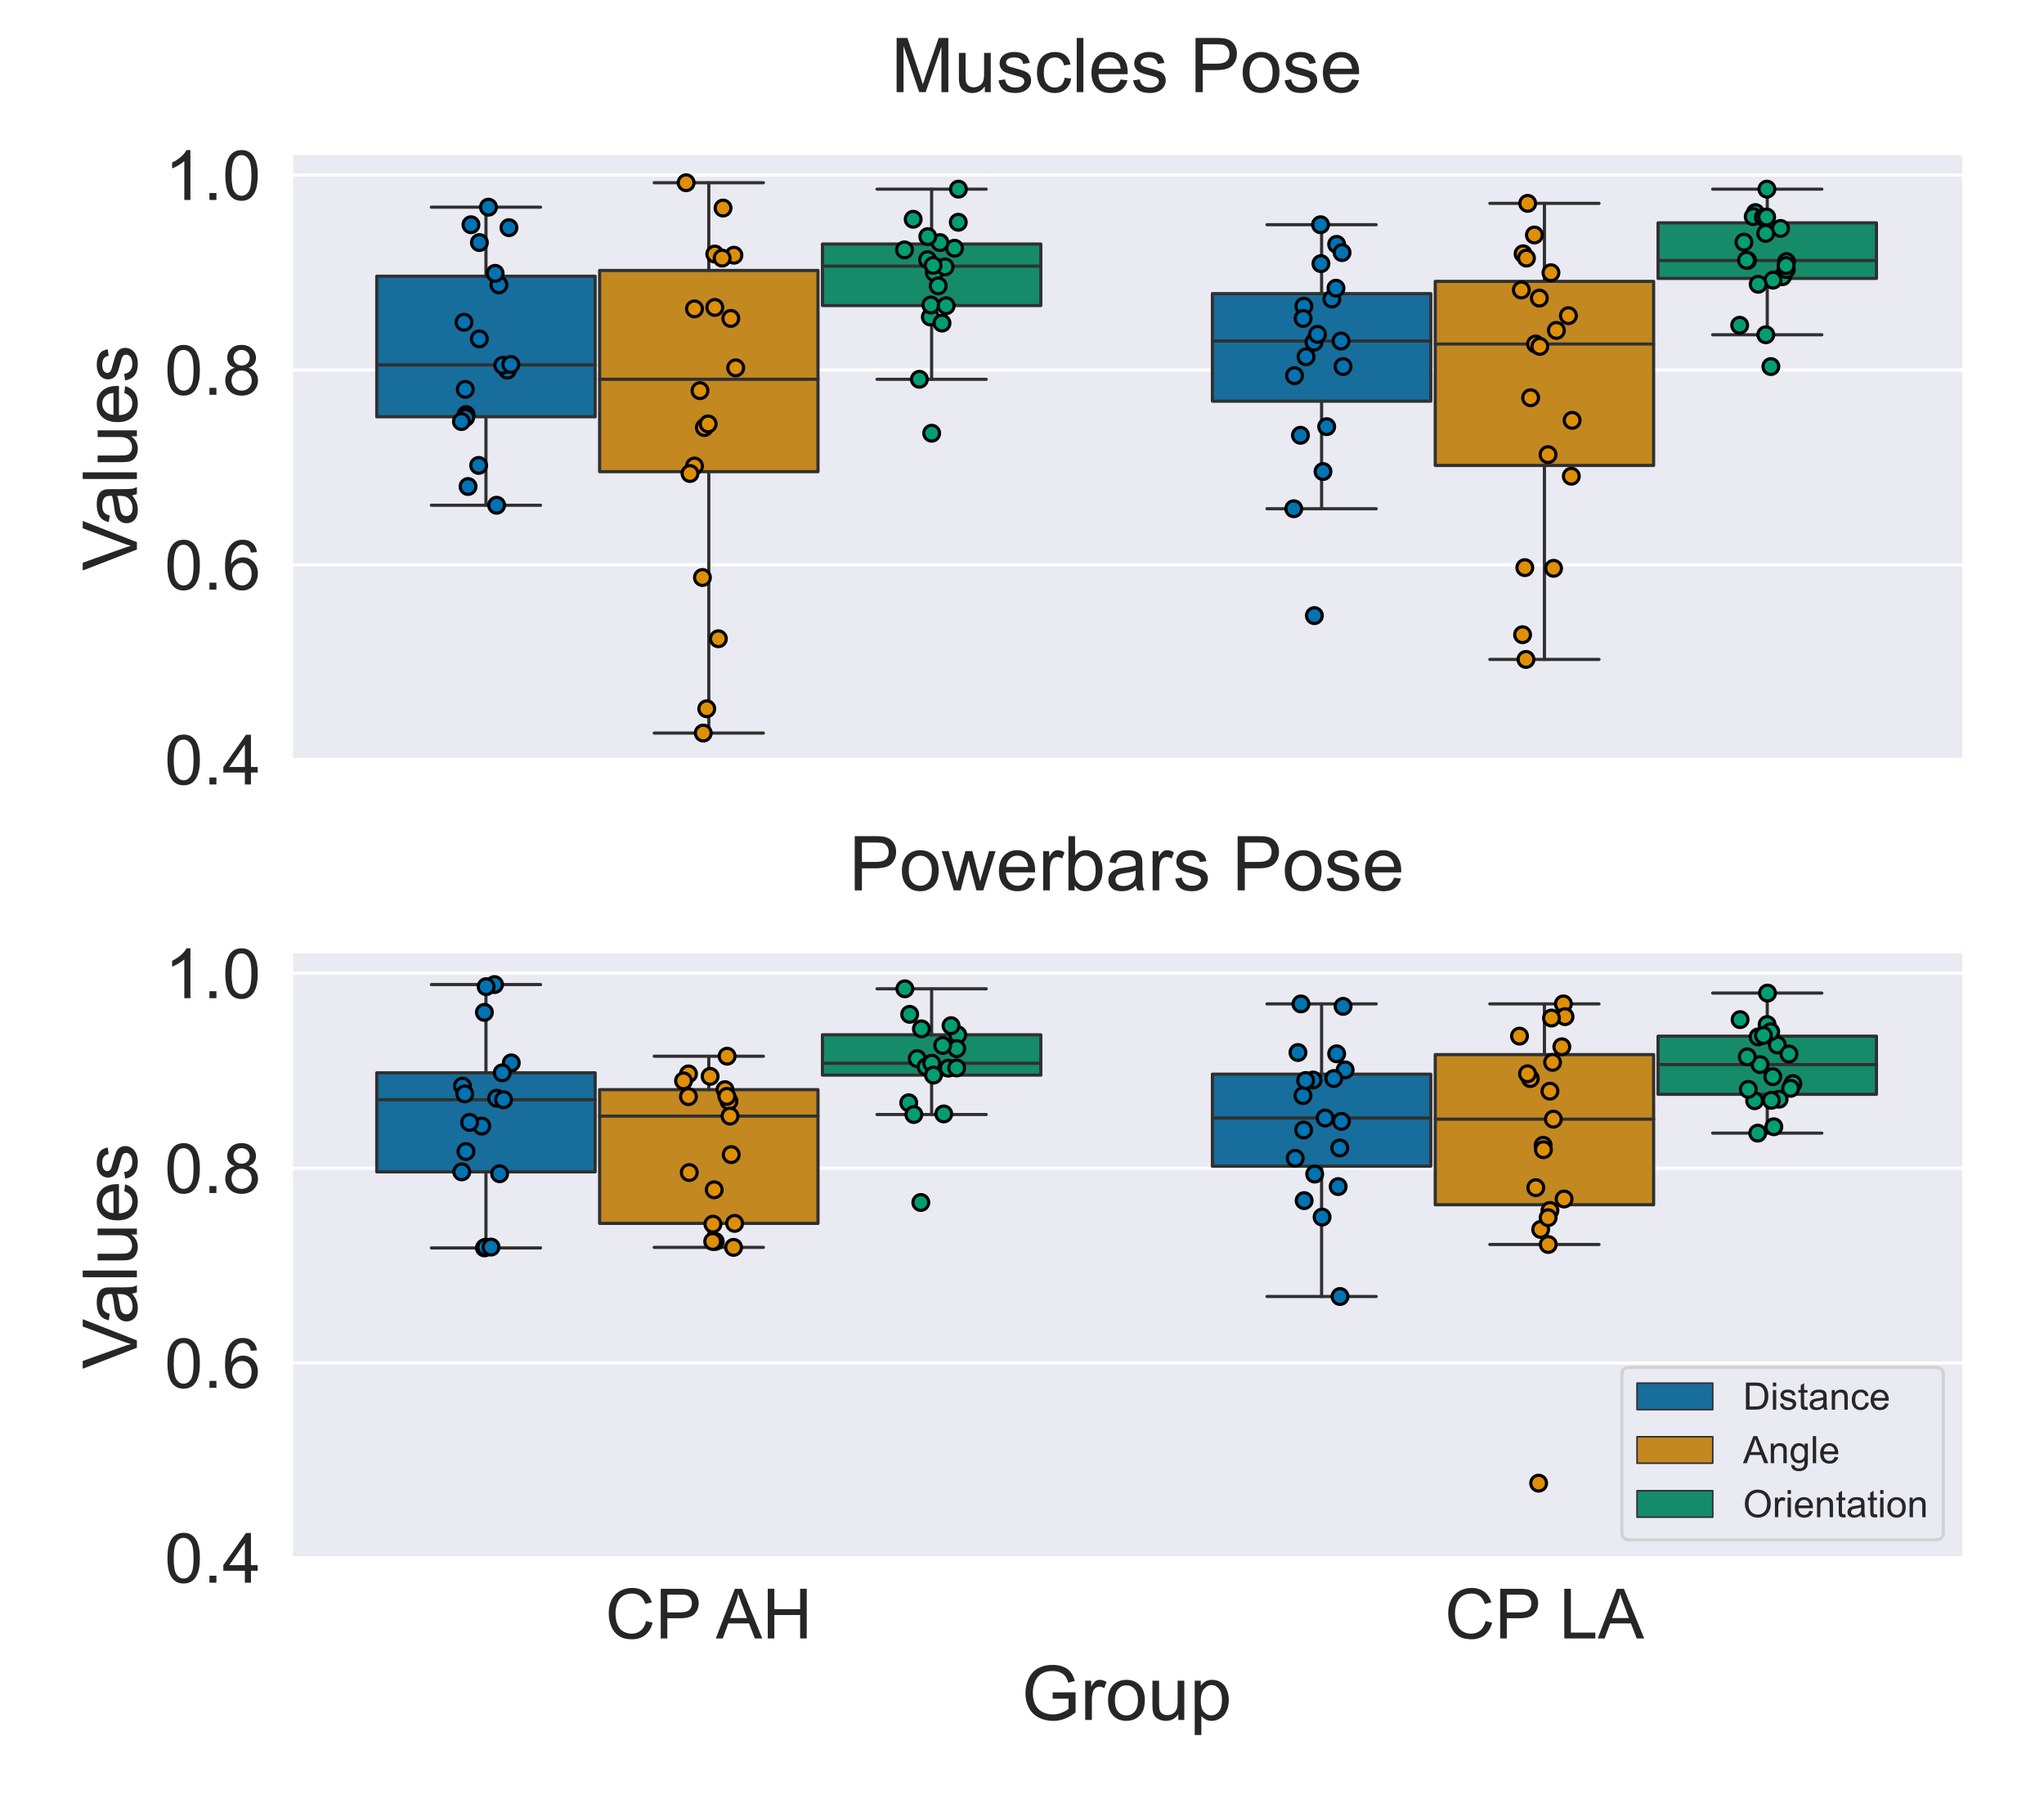 <?xml version="1.0" encoding="utf-8" standalone="no"?>
<!DOCTYPE svg PUBLIC "-//W3C//DTD SVG 1.1//EN"
  "http://www.w3.org/Graphics/SVG/1.1/DTD/svg11.dtd">
<!-- Created with matplotlib (https://matplotlib.org/) -->
<svg height="576pt" version="1.1" viewBox="0 0 648 576" width="648pt" xmlns="http://www.w3.org/2000/svg" xmlns:xlink="http://www.w3.org/1999/xlink">
 <defs>
  <style type="text/css">*{stroke-linecap:butt;stroke-linejoin:round;}</style>
 </defs>
 <g id="figure_1">
  <g id="patch_1">
   <path d="M 0 576 
L 648 576 
L 648 0 
L 0 0 
z
" style="fill:#ffffff;"/>
  </g>
  <g id="axes_1">
   <g id="patch_2">
    <path d="M 92.25 241.083 
L 622.08 241.083 
L 622.08 49.2 
L 92.25 49.2 
z
" style="fill:#eaeaf2;"/>
   </g>
   <g id="matplotlib.axis_1">
    <g id="xtick_1"/>
    <g id="xtick_2"/>
   </g>
   <g id="matplotlib.axis_2">
    <g id="ytick_1">
     <g id="line2d_1">
      <path clip-path="url(#p514ef48175)" d="M 92.25 240.777 
L 622.08 240.777 
" style="fill:none;stroke:#ffffff;stroke-linecap:round;"/>
     </g>
     <g id="text_1">
      <!-- 0.4 -->
      <g style="fill:#262626;" transform="translate(52.17 248.651)scale(0.22 -0.22)">
       <defs>
        <path d="M 4.156 35.297 
Q 4.156 48 6.766 55.734 
Q 9.375 63.484 14.516 67.672 
Q 19.672 71.875 27.484 71.875 
Q 33.25 71.875 37.594 69.547 
Q 41.938 67.234 44.766 62.859 
Q 47.609 58.5 49.219 52.219 
Q 50.828 45.953 50.828 35.297 
Q 50.828 22.703 48.234 14.969 
Q 45.656 7.234 40.5 3 
Q 35.359 -1.219 27.484 -1.219 
Q 17.141 -1.219 11.234 6.203 
Q 4.156 15.141 4.156 35.297 
z
M 13.188 35.297 
Q 13.188 17.672 17.312 11.828 
Q 21.438 6 27.484 6 
Q 33.547 6 37.672 11.859 
Q 41.797 17.719 41.797 35.297 
Q 41.797 52.984 37.672 58.781 
Q 33.547 64.594 27.391 64.594 
Q 21.344 64.594 17.719 59.469 
Q 13.188 52.938 13.188 35.297 
z
" id="ArialMT-48"/>
        <path d="M 9.078 0 
L 9.078 10.016 
L 19.094 10.016 
L 19.094 0 
z
" id="ArialMT-46"/>
        <path d="M 32.328 0 
L 32.328 17.141 
L 1.266 17.141 
L 1.266 25.203 
L 33.938 71.578 
L 41.109 71.578 
L 41.109 25.203 
L 50.781 25.203 
L 50.781 17.141 
L 41.109 17.141 
L 41.109 0 
z
M 32.328 25.203 
L 32.328 57.469 
L 9.906 25.203 
z
" id="ArialMT-52"/>
       </defs>
       <use xlink:href="#ArialMT-48"/>
       <use x="55.615" xlink:href="#ArialMT-46"/>
       <use x="83.398" xlink:href="#ArialMT-52"/>
      </g>
     </g>
    </g>
    <g id="ytick_2">
     <g id="line2d_2">
      <path clip-path="url(#p514ef48175)" d="M 92.25 179.02 
L 622.08 179.02 
" style="fill:none;stroke:#ffffff;stroke-linecap:round;"/>
     </g>
     <g id="text_2">
      <!-- 0.6 -->
      <g style="fill:#262626;" transform="translate(52.17 186.894)scale(0.22 -0.22)">
       <defs>
        <path d="M 49.75 54.047 
L 41.016 53.375 
Q 39.844 58.547 37.703 60.891 
Q 34.125 64.656 28.906 64.656 
Q 24.703 64.656 21.531 62.312 
Q 17.391 59.281 14.984 53.469 
Q 12.594 47.656 12.5 36.922 
Q 15.672 41.75 20.266 44.094 
Q 24.859 46.438 29.891 46.438 
Q 38.672 46.438 44.844 39.969 
Q 51.031 33.5 51.031 23.25 
Q 51.031 16.5 48.125 10.719 
Q 45.219 4.938 40.141 1.859 
Q 35.062 -1.219 28.609 -1.219 
Q 17.625 -1.219 10.688 6.859 
Q 3.766 14.938 3.766 33.5 
Q 3.766 54.25 11.422 63.672 
Q 18.109 71.875 29.438 71.875 
Q 37.891 71.875 43.281 67.141 
Q 48.688 62.406 49.75 54.047 
z
M 13.875 23.188 
Q 13.875 18.656 15.797 14.5 
Q 17.719 10.359 21.188 8.172 
Q 24.656 6 28.469 6 
Q 34.031 6 38.031 10.484 
Q 42.047 14.984 42.047 22.703 
Q 42.047 30.125 38.078 34.391 
Q 34.125 38.672 28.125 38.672 
Q 22.172 38.672 18.016 34.391 
Q 13.875 30.125 13.875 23.188 
z
" id="ArialMT-54"/>
       </defs>
       <use xlink:href="#ArialMT-48"/>
       <use x="55.615" xlink:href="#ArialMT-46"/>
       <use x="83.398" xlink:href="#ArialMT-54"/>
      </g>
     </g>
    </g>
    <g id="ytick_3">
     <g id="line2d_3">
      <path clip-path="url(#p514ef48175)" d="M 92.25 117.263 
L 622.08 117.263 
" style="fill:none;stroke:#ffffff;stroke-linecap:round;"/>
     </g>
     <g id="text_3">
      <!-- 0.8 -->
      <g style="fill:#262626;" transform="translate(52.17 125.137)scale(0.22 -0.22)">
       <defs>
        <path d="M 17.672 38.812 
Q 12.203 40.828 9.562 44.531 
Q 6.938 48.25 6.938 53.422 
Q 6.938 61.234 12.547 66.547 
Q 18.172 71.875 27.484 71.875 
Q 36.859 71.875 42.578 66.422 
Q 48.297 60.984 48.297 53.172 
Q 48.297 48.188 45.672 44.5 
Q 43.062 40.828 37.75 38.812 
Q 44.344 36.672 47.781 31.875 
Q 51.219 27.094 51.219 20.453 
Q 51.219 11.281 44.719 5.031 
Q 38.234 -1.219 27.641 -1.219 
Q 17.047 -1.219 10.547 5.047 
Q 4.047 11.328 4.047 20.703 
Q 4.047 27.688 7.594 32.391 
Q 11.141 37.109 17.672 38.812 
z
M 15.922 53.719 
Q 15.922 48.641 19.188 45.406 
Q 22.469 42.188 27.688 42.188 
Q 32.766 42.188 36.016 45.375 
Q 39.266 48.578 39.266 53.219 
Q 39.266 58.062 35.906 61.359 
Q 32.562 64.656 27.594 64.656 
Q 22.562 64.656 19.234 61.422 
Q 15.922 58.203 15.922 53.719 
z
M 13.094 20.656 
Q 13.094 16.891 14.875 13.375 
Q 16.656 9.859 20.172 7.922 
Q 23.688 6 27.734 6 
Q 34.031 6 38.125 10.047 
Q 42.234 14.109 42.234 20.359 
Q 42.234 26.703 38.016 30.859 
Q 33.797 35.016 27.438 35.016 
Q 21.234 35.016 17.156 30.906 
Q 13.094 26.812 13.094 20.656 
z
" id="ArialMT-56"/>
       </defs>
       <use xlink:href="#ArialMT-48"/>
       <use x="55.615" xlink:href="#ArialMT-46"/>
       <use x="83.398" xlink:href="#ArialMT-56"/>
      </g>
     </g>
    </g>
    <g id="ytick_4">
     <g id="line2d_4">
      <path clip-path="url(#p514ef48175)" d="M 92.25 55.506 
L 622.08 55.506 
" style="fill:none;stroke:#ffffff;stroke-linecap:round;"/>
     </g>
     <g id="text_4">
      <!-- 1.0 -->
      <g style="fill:#262626;" transform="translate(52.17 63.38)scale(0.22 -0.22)">
       <defs>
        <path d="M 37.25 0 
L 28.469 0 
L 28.469 56 
Q 25.297 52.984 20.141 49.953 
Q 14.984 46.922 10.891 45.406 
L 10.891 53.906 
Q 18.266 57.375 23.781 62.297 
Q 29.297 67.234 31.594 71.875 
L 37.25 71.875 
z
" id="ArialMT-49"/>
       </defs>
       <use xlink:href="#ArialMT-49"/>
       <use x="55.615" xlink:href="#ArialMT-46"/>
       <use x="83.398" xlink:href="#ArialMT-48"/>
      </g>
     </g>
    </g>
    <g id="text_5">
     <!-- Values -->
     <g style="fill:#262626;" transform="translate(43.4 180.946)rotate(-90)scale(0.24 -0.24)">
      <defs>
       <path d="M 28.172 0 
L 0.438 71.578 
L 10.688 71.578 
L 29.297 19.578 
Q 31.547 13.328 33.062 7.859 
Q 34.719 13.719 36.922 19.578 
L 56.25 71.578 
L 65.922 71.578 
L 37.891 0 
z
" id="ArialMT-86"/>
       <path d="M 40.438 6.391 
Q 35.547 2.25 31.031 0.531 
Q 26.516 -1.172 21.344 -1.172 
Q 12.797 -1.172 8.203 3 
Q 3.609 7.172 3.609 13.672 
Q 3.609 17.484 5.344 20.625 
Q 7.078 23.781 9.891 25.688 
Q 12.703 27.594 16.219 28.562 
Q 18.797 29.25 24.031 29.891 
Q 34.672 31.156 39.703 32.906 
Q 39.75 34.719 39.75 35.203 
Q 39.75 40.578 37.25 42.781 
Q 33.891 45.75 27.25 45.75 
Q 21.047 45.75 18.094 43.578 
Q 15.141 41.406 13.719 35.891 
L 5.125 37.062 
Q 6.297 42.578 8.984 45.969 
Q 11.672 49.359 16.75 51.188 
Q 21.828 53.031 28.516 53.031 
Q 35.156 53.031 39.297 51.469 
Q 43.453 49.906 45.406 47.531 
Q 47.359 45.172 48.141 41.547 
Q 48.578 39.312 48.578 33.453 
L 48.578 21.734 
Q 48.578 9.469 49.141 6.219 
Q 49.703 2.984 51.375 0 
L 42.188 0 
Q 40.828 2.734 40.438 6.391 
z
M 39.703 26.031 
Q 34.906 24.078 25.344 22.703 
Q 19.922 21.922 17.672 20.938 
Q 15.438 19.969 14.203 18.094 
Q 12.984 16.219 12.984 13.922 
Q 12.984 10.406 15.641 8.062 
Q 18.312 5.719 23.438 5.719 
Q 28.516 5.719 32.469 7.938 
Q 36.422 10.156 38.281 14.016 
Q 39.703 17 39.703 22.797 
z
" id="ArialMT-97"/>
       <path d="M 6.391 0 
L 6.391 71.578 
L 15.188 71.578 
L 15.188 0 
z
" id="ArialMT-108"/>
       <path d="M 40.578 0 
L 40.578 7.625 
Q 34.516 -1.172 24.125 -1.172 
Q 19.531 -1.172 15.547 0.578 
Q 11.578 2.344 9.641 5 
Q 7.719 7.672 6.938 11.531 
Q 6.391 14.109 6.391 19.734 
L 6.391 51.859 
L 15.188 51.859 
L 15.188 23.094 
Q 15.188 16.219 15.719 13.812 
Q 16.547 10.359 19.234 8.375 
Q 21.922 6.391 25.875 6.391 
Q 29.828 6.391 33.297 8.422 
Q 36.766 10.453 38.203 13.938 
Q 39.656 17.438 39.656 24.078 
L 39.656 51.859 
L 48.438 51.859 
L 48.438 0 
z
" id="ArialMT-117"/>
       <path d="M 42.094 16.703 
L 51.172 15.578 
Q 49.031 7.625 43.219 3.219 
Q 37.406 -1.172 28.375 -1.172 
Q 17 -1.172 10.328 5.828 
Q 3.656 12.844 3.656 25.484 
Q 3.656 38.578 10.391 45.797 
Q 17.141 53.031 27.875 53.031 
Q 38.281 53.031 44.875 45.953 
Q 51.469 38.875 51.469 26.031 
Q 51.469 25.25 51.422 23.688 
L 12.75 23.688 
Q 13.234 15.141 17.578 10.594 
Q 21.922 6.062 28.422 6.062 
Q 33.25 6.062 36.672 8.594 
Q 40.094 11.141 42.094 16.703 
z
M 13.234 30.906 
L 42.188 30.906 
Q 41.609 37.453 38.875 40.719 
Q 34.672 45.797 27.984 45.797 
Q 21.922 45.797 17.797 41.75 
Q 13.672 37.703 13.234 30.906 
z
" id="ArialMT-101"/>
       <path d="M 3.078 15.484 
L 11.766 16.844 
Q 12.5 11.625 15.844 8.844 
Q 19.188 6.062 25.203 6.062 
Q 31.25 6.062 34.172 8.516 
Q 37.109 10.984 37.109 14.312 
Q 37.109 17.281 34.516 19 
Q 32.719 20.172 25.531 21.969 
Q 15.875 24.422 12.141 26.203 
Q 8.406 27.984 6.469 31.125 
Q 4.547 34.281 4.547 38.094 
Q 4.547 41.547 6.125 44.5 
Q 7.719 47.469 10.453 49.422 
Q 12.5 50.922 16.031 51.969 
Q 19.578 53.031 23.641 53.031 
Q 29.734 53.031 34.344 51.266 
Q 38.969 49.516 41.156 46.5 
Q 43.359 43.5 44.188 38.484 
L 35.594 37.312 
Q 35.016 41.312 32.203 43.547 
Q 29.391 45.797 24.266 45.797 
Q 18.219 45.797 15.625 43.797 
Q 13.031 41.797 13.031 39.109 
Q 13.031 37.406 14.109 36.031 
Q 15.188 34.625 17.484 33.688 
Q 18.797 33.203 25.25 31.453 
Q 34.578 28.953 38.25 27.359 
Q 41.938 25.781 44.031 22.75 
Q 46.141 19.734 46.141 15.234 
Q 46.141 10.844 43.578 6.953 
Q 41.016 3.078 36.172 0.953 
Q 31.344 -1.172 25.25 -1.172 
Q 15.141 -1.172 9.844 3.031 
Q 4.547 7.234 3.078 15.484 
z
" id="ArialMT-115"/>
      </defs>
      <use xlink:href="#ArialMT-86"/>
      <use x="59.324" xlink:href="#ArialMT-97"/>
      <use x="114.939" xlink:href="#ArialMT-108"/>
      <use x="137.156" xlink:href="#ArialMT-117"/>
      <use x="192.771" xlink:href="#ArialMT-101"/>
      <use x="248.387" xlink:href="#ArialMT-115"/>
     </g>
    </g>
   </g>
   <g id="patch_3">
    <path clip-path="url(#p514ef48175)" d="M 119.448 132.11 
L 188.679 132.11 
L 188.679 87.549 
L 119.448 87.549 
L 119.448 132.11 
z
" style="fill:#176d9c;stroke:#303030;stroke-linejoin:miter;"/>
   </g>
   <g id="patch_4">
    <path clip-path="url(#p514ef48175)" d="M 190.092 149.5 
L 259.323 149.5 
L 259.323 85.724 
L 190.092 85.724 
L 190.092 149.5 
z
" style="fill:#c38820;stroke:#303030;stroke-linejoin:miter;"/>
   </g>
   <g id="patch_5">
    <path clip-path="url(#p514ef48175)" d="M 260.736 96.855 
L 329.967 96.855 
L 329.967 77.346 
L 260.736 77.346 
L 260.736 96.855 
z
" style="fill:#158b6a;stroke:#303030;stroke-linejoin:miter;"/>
   </g>
   <g id="patch_6">
    <path clip-path="url(#p514ef48175)" d="M 384.363 127.156 
L 453.594 127.156 
L 453.594 93.067 
L 384.363 93.067 
L 384.363 127.156 
z
" style="fill:#176d9c;stroke:#303030;stroke-linejoin:miter;"/>
   </g>
   <g id="patch_7">
    <path clip-path="url(#p514ef48175)" d="M 455.007 147.532 
L 524.238 147.532 
L 524.238 89.181 
L 455.007 89.181 
L 455.007 147.532 
z
" style="fill:#c38820;stroke:#303030;stroke-linejoin:miter;"/>
   </g>
   <g id="patch_8">
    <path clip-path="url(#p514ef48175)" d="M 525.651 88.256 
L 594.882 88.256 
L 594.882 70.646 
L 525.651 70.646 
L 525.651 88.256 
z
" style="fill:#158b6a;stroke:#303030;stroke-linejoin:miter;"/>
   </g>
   <g id="PathCollection_1"/>
   <g id="PathCollection_2"/>
   <g id="PathCollection_3"/>
   <g id="patch_9">
    <path clip-path="url(#p514ef48175)" d="M 224.708 364.291 
L 224.708 364.291 
L 224.708 364.291 
L 224.708 364.291 
z
" style="fill:#176d9c;stroke:#303030;stroke-linejoin:miter;stroke-width:0.5;"/>
   </g>
   <g id="patch_10">
    <path clip-path="url(#p514ef48175)" d="M 224.708 364.291 
L 224.708 364.291 
L 224.708 364.291 
L 224.708 364.291 
z
" style="fill:#c38820;stroke:#303030;stroke-linejoin:miter;stroke-width:0.5;"/>
   </g>
   <g id="patch_11">
    <path clip-path="url(#p514ef48175)" d="M 224.708 364.291 
L 224.708 364.291 
L 224.708 364.291 
L 224.708 364.291 
z
" style="fill:#158b6a;stroke:#303030;stroke-linejoin:miter;stroke-width:0.5;"/>
   </g>
   <g id="line2d_5">
    <path clip-path="url(#p514ef48175)" d="M 154.064 132.11 
L 154.064 160.146 
" style="fill:none;stroke:#303030;stroke-linecap:round;"/>
   </g>
   <g id="line2d_6">
    <path clip-path="url(#p514ef48175)" d="M 154.064 87.549 
L 154.064 65.667 
" style="fill:none;stroke:#303030;stroke-linecap:round;"/>
   </g>
   <g id="line2d_7">
    <path clip-path="url(#p514ef48175)" d="M 136.756 160.146 
L 171.371 160.146 
" style="fill:none;stroke:#303030;stroke-linecap:round;"/>
   </g>
   <g id="line2d_8">
    <path clip-path="url(#p514ef48175)" d="M 136.756 65.667 
L 171.371 65.667 
" style="fill:none;stroke:#303030;stroke-linecap:round;"/>
   </g>
   <g id="line2d_9">
    <path clip-path="url(#p514ef48175)" d="M 224.708 149.5 
L 224.708 232.361 
" style="fill:none;stroke:#303030;stroke-linecap:round;"/>
   </g>
   <g id="line2d_10">
    <path clip-path="url(#p514ef48175)" d="M 224.708 85.724 
L 224.708 57.922 
" style="fill:none;stroke:#303030;stroke-linecap:round;"/>
   </g>
   <g id="line2d_11">
    <path clip-path="url(#p514ef48175)" d="M 207.4 232.361 
L 242.015 232.361 
" style="fill:none;stroke:#303030;stroke-linecap:round;"/>
   </g>
   <g id="line2d_12">
    <path clip-path="url(#p514ef48175)" d="M 207.4 57.922 
L 242.015 57.922 
" style="fill:none;stroke:#303030;stroke-linecap:round;"/>
   </g>
   <g id="line2d_13">
    <path clip-path="url(#p514ef48175)" d="M 295.351 96.855 
L 295.351 120.226 
" style="fill:none;stroke:#303030;stroke-linecap:round;"/>
   </g>
   <g id="line2d_14">
    <path clip-path="url(#p514ef48175)" d="M 295.351 77.346 
L 295.351 59.952 
" style="fill:none;stroke:#303030;stroke-linecap:round;"/>
   </g>
   <g id="line2d_15">
    <path clip-path="url(#p514ef48175)" d="M 278.044 120.226 
L 312.659 120.226 
" style="fill:none;stroke:#303030;stroke-linecap:round;"/>
   </g>
   <g id="line2d_16">
    <path clip-path="url(#p514ef48175)" d="M 278.044 59.952 
L 312.659 59.952 
" style="fill:none;stroke:#303030;stroke-linecap:round;"/>
   </g>
   <g id="line2d_17">
    <path clip-path="url(#p514ef48175)" d="M 418.978 127.156 
L 418.978 161.253 
" style="fill:none;stroke:#303030;stroke-linecap:round;"/>
   </g>
   <g id="line2d_18">
    <path clip-path="url(#p514ef48175)" d="M 418.978 93.067 
L 418.978 71.233 
" style="fill:none;stroke:#303030;stroke-linecap:round;"/>
   </g>
   <g id="line2d_19">
    <path clip-path="url(#p514ef48175)" d="M 401.671 161.253 
L 436.286 161.253 
" style="fill:none;stroke:#303030;stroke-linecap:round;"/>
   </g>
   <g id="line2d_20">
    <path clip-path="url(#p514ef48175)" d="M 401.671 71.233 
L 436.286 71.233 
" style="fill:none;stroke:#303030;stroke-linecap:round;"/>
   </g>
   <g id="line2d_21">
    <path clip-path="url(#p514ef48175)" d="M 489.623 147.532 
L 489.623 209.016 
" style="fill:none;stroke:#303030;stroke-linecap:round;"/>
   </g>
   <g id="line2d_22">
    <path clip-path="url(#p514ef48175)" d="M 489.623 89.181 
L 489.623 64.458 
" style="fill:none;stroke:#303030;stroke-linecap:round;"/>
   </g>
   <g id="line2d_23">
    <path clip-path="url(#p514ef48175)" d="M 472.315 209.016 
L 506.93 209.016 
" style="fill:none;stroke:#303030;stroke-linecap:round;"/>
   </g>
   <g id="line2d_24">
    <path clip-path="url(#p514ef48175)" d="M 472.315 64.458 
L 506.93 64.458 
" style="fill:none;stroke:#303030;stroke-linecap:round;"/>
   </g>
   <g id="line2d_25">
    <path clip-path="url(#p514ef48175)" d="M 560.266 88.256 
L 560.266 106.112 
" style="fill:none;stroke:#303030;stroke-linecap:round;"/>
   </g>
   <g id="line2d_26">
    <path clip-path="url(#p514ef48175)" d="M 560.266 70.646 
L 560.266 59.952 
" style="fill:none;stroke:#303030;stroke-linecap:round;"/>
   </g>
   <g id="line2d_27">
    <path clip-path="url(#p514ef48175)" d="M 542.959 106.112 
L 577.574 106.112 
" style="fill:none;stroke:#303030;stroke-linecap:round;"/>
   </g>
   <g id="line2d_28">
    <path clip-path="url(#p514ef48175)" d="M 542.959 59.952 
L 577.574 59.952 
" style="fill:none;stroke:#303030;stroke-linecap:round;"/>
   </g>
   <g id="line2d_29">
    <path clip-path="url(#p514ef48175)" d="M 119.448 115.656 
L 188.679 115.656 
" style="fill:none;stroke:#303030;stroke-linecap:round;"/>
   </g>
   <g id="line2d_30">
    <path clip-path="url(#p514ef48175)" d="M 190.092 120.215 
L 259.323 120.215 
" style="fill:none;stroke:#303030;stroke-linecap:round;"/>
   </g>
   <g id="line2d_31">
    <path clip-path="url(#p514ef48175)" d="M 260.736 84.364 
L 329.967 84.364 
" style="fill:none;stroke:#303030;stroke-linecap:round;"/>
   </g>
   <g id="line2d_32">
    <path clip-path="url(#p514ef48175)" d="M 384.363 108.099 
L 453.594 108.099 
" style="fill:none;stroke:#303030;stroke-linecap:round;"/>
   </g>
   <g id="line2d_33">
    <path clip-path="url(#p514ef48175)" d="M 455.007 109.046 
L 524.238 109.046 
" style="fill:none;stroke:#303030;stroke-linecap:round;"/>
   </g>
   <g id="line2d_34">
    <path clip-path="url(#p514ef48175)" d="M 525.651 82.558 
L 594.882 82.558 
" style="fill:none;stroke:#303030;stroke-linecap:round;"/>
   </g>
   <g id="patch_12">
    <path d="M 92.25 241.083 
L 92.25 49.2 
" style="fill:none;stroke:#ffffff;stroke-linecap:square;stroke-linejoin:miter;stroke-width:1.25;"/>
   </g>
   <g id="patch_13">
    <path d="M 92.25 241.083 
L 622.08 241.083 
" style="fill:none;stroke:#ffffff;stroke-linecap:square;stroke-linejoin:miter;stroke-width:1.25;"/>
   </g>
   <g id="PathCollection_4">
    <defs>
     <path d="M 0 2.5 
C 0.663 2.5 1.299 2.237 1.768 1.768 
C 2.237 1.299 2.5 0.663 2.5 -0 
C 2.5 -0.663 2.237 -1.299 1.768 -1.768 
C 1.299 -2.237 0.663 -2.5 0 -2.5 
C -0.663 -2.5 -1.299 -2.237 -1.768 -1.768 
C -2.237 -1.299 -2.5 -0.663 -2.5 0 
C -2.5 0.663 -2.237 1.299 -1.768 1.768 
C -1.299 2.237 -0.663 2.5 0 2.5 
z
" id="C0_0_379dbb3bbd"/>
    </defs>
    <g clip-path="url(#p514ef48175)">
     <use style="fill:#0173b2;stroke:#000000;" x="154.856" xlink:href="#C0_0_379dbb3bbd" y="65.667"/>
    </g>
    <g clip-path="url(#p514ef48175)">
     <use style="fill:#0173b2;stroke:#000000;" x="151.964" xlink:href="#C0_0_379dbb3bbd" y="107.419"/>
    </g>
    <g clip-path="url(#p514ef48175)">
     <use style="fill:#0173b2;stroke:#000000;" x="160.837" xlink:href="#C0_0_379dbb3bbd" y="117.325"/>
    </g>
    <g clip-path="url(#p514ef48175)">
     <use style="fill:#0173b2;stroke:#000000;" x="158.169" xlink:href="#C0_0_379dbb3bbd" y="90.284"/>
    </g>
    <g clip-path="url(#p514ef48175)">
     <use style="fill:#0173b2;stroke:#000000;" x="147.101" xlink:href="#C0_0_379dbb3bbd" y="102.15"/>
    </g>
    <g clip-path="url(#p514ef48175)">
     <use style="fill:#0173b2;stroke:#000000;" x="157.446" xlink:href="#C0_0_379dbb3bbd" y="160.146"/>
    </g>
    <g clip-path="url(#p514ef48175)">
     <use style="fill:#0173b2;stroke:#000000;" x="151.981" xlink:href="#C0_0_379dbb3bbd" y="76.884"/>
    </g>
    <g clip-path="url(#p514ef48175)">
     <use style="fill:#0173b2;stroke:#000000;" x="147.758" xlink:href="#C0_0_379dbb3bbd" y="131.412"/>
    </g>
    <g clip-path="url(#p514ef48175)">
     <use style="fill:#0173b2;stroke:#000000;" x="159.396" xlink:href="#C0_0_379dbb3bbd" y="115.786"/>
    </g>
    <g clip-path="url(#p514ef48175)">
     <use style="fill:#0173b2;stroke:#000000;" x="147.622" xlink:href="#C0_0_379dbb3bbd" y="132.343"/>
    </g>
    <g clip-path="url(#p514ef48175)">
     <use style="fill:#0173b2;stroke:#000000;" x="146.285" xlink:href="#C0_0_379dbb3bbd" y="133.623"/>
    </g>
    <g clip-path="url(#p514ef48175)">
     <use style="fill:#0173b2;stroke:#000000;" x="156.975" xlink:href="#C0_0_379dbb3bbd" y="86.638"/>
    </g>
    <g clip-path="url(#p514ef48175)">
     <use style="fill:#0173b2;stroke:#000000;" x="149.306" xlink:href="#C0_0_379dbb3bbd" y="71.233"/>
    </g>
    <g clip-path="url(#p514ef48175)">
     <use style="fill:#0173b2;stroke:#000000;" x="148.384" xlink:href="#C0_0_379dbb3bbd" y="154.209"/>
    </g>
    <g clip-path="url(#p514ef48175)">
     <use style="fill:#0173b2;stroke:#000000;" x="151.752" xlink:href="#C0_0_379dbb3bbd" y="147.523"/>
    </g>
    <g clip-path="url(#p514ef48175)">
     <use style="fill:#0173b2;stroke:#000000;" x="161.348" xlink:href="#C0_0_379dbb3bbd" y="72.158"/>
    </g>
    <g clip-path="url(#p514ef48175)">
     <use style="fill:#0173b2;stroke:#000000;" x="147.509" xlink:href="#C0_0_379dbb3bbd" y="123.409"/>
    </g>
    <g clip-path="url(#p514ef48175)">
     <use style="fill:#0173b2;stroke:#000000;" x="161.945" xlink:href="#C0_0_379dbb3bbd" y="115.525"/>
    </g>
   </g>
   <g id="PathCollection_5">
    <defs>
     <path d="M 0 2.5 
C 0.663 2.5 1.299 2.237 1.768 1.768 
C 2.237 1.299 2.5 0.663 2.5 -0 
C 2.5 -0.663 2.237 -1.299 1.768 -1.768 
C 1.299 -2.237 0.663 -2.5 0 -2.5 
C -0.663 -2.5 -1.299 -2.237 -1.768 -1.768 
C -2.237 -1.299 -2.5 -0.663 -2.5 0 
C -2.5 0.663 -2.237 1.299 -1.768 1.768 
C -1.299 2.237 -0.663 2.5 0 2.5 
z
" id="C1_0_32325f00b1"/>
    </defs>
    <g clip-path="url(#p514ef48175)">
     <use style="fill:#de8f05;stroke:#000000;" x="217.522" xlink:href="#C1_0_32325f00b1" y="57.922"/>
    </g>
    <g clip-path="url(#p514ef48175)">
     <use style="fill:#de8f05;stroke:#000000;" x="233.243" xlink:href="#C1_0_32325f00b1" y="116.606"/>
    </g>
    <g clip-path="url(#p514ef48175)">
     <use style="fill:#de8f05;stroke:#000000;" x="223.302" xlink:href="#C1_0_32325f00b1" y="135.517"/>
    </g>
    <g clip-path="url(#p514ef48175)">
     <use style="fill:#de8f05;stroke:#000000;" x="232.679" xlink:href="#C1_0_32325f00b1" y="80.897"/>
    </g>
    <g clip-path="url(#p514ef48175)">
     <use style="fill:#de8f05;stroke:#000000;" x="224.504" xlink:href="#C1_0_32325f00b1" y="134.374"/>
    </g>
    <g clip-path="url(#p514ef48175)">
     <use style="fill:#de8f05;stroke:#000000;" x="224.062" xlink:href="#C1_0_32325f00b1" y="224.658"/>
    </g>
    <g clip-path="url(#p514ef48175)">
     <use style="fill:#de8f05;stroke:#000000;" x="226.615" xlink:href="#C1_0_32325f00b1" y="97.449"/>
    </g>
    <g clip-path="url(#p514ef48175)">
     <use style="fill:#de8f05;stroke:#000000;" x="231.682" xlink:href="#C1_0_32325f00b1" y="100.933"/>
    </g>
    <g clip-path="url(#p514ef48175)">
     <use style="fill:#de8f05;stroke:#000000;" x="220.174" xlink:href="#C1_0_32325f00b1" y="147.724"/>
    </g>
    <g clip-path="url(#p514ef48175)">
     <use style="fill:#de8f05;stroke:#000000;" x="218.746" xlink:href="#C1_0_32325f00b1" y="150.091"/>
    </g>
    <g clip-path="url(#p514ef48175)">
     <use style="fill:#de8f05;stroke:#000000;" x="222.951" xlink:href="#C1_0_32325f00b1" y="232.361"/>
    </g>
    <g clip-path="url(#p514ef48175)">
     <use style="fill:#de8f05;stroke:#000000;" x="226.604" xlink:href="#C1_0_32325f00b1" y="80.52"/>
    </g>
    <g clip-path="url(#p514ef48175)">
     <use style="fill:#de8f05;stroke:#000000;" x="228.942" xlink:href="#C1_0_32325f00b1" y="81.816"/>
    </g>
    <g clip-path="url(#p514ef48175)">
     <use style="fill:#de8f05;stroke:#000000;" x="222.694" xlink:href="#C1_0_32325f00b1" y="183.054"/>
    </g>
    <g clip-path="url(#p514ef48175)">
     <use style="fill:#de8f05;stroke:#000000;" x="227.745" xlink:href="#C1_0_32325f00b1" y="202.468"/>
    </g>
    <g clip-path="url(#p514ef48175)">
     <use style="fill:#de8f05;stroke:#000000;" x="229.224" xlink:href="#C1_0_32325f00b1" y="65.949"/>
    </g>
    <g clip-path="url(#p514ef48175)">
     <use style="fill:#de8f05;stroke:#000000;" x="221.916" xlink:href="#C1_0_32325f00b1" y="123.824"/>
    </g>
    <g clip-path="url(#p514ef48175)">
     <use style="fill:#de8f05;stroke:#000000;" x="220.17" xlink:href="#C1_0_32325f00b1" y="97.902"/>
    </g>
   </g>
   <g id="PathCollection_6">
    <defs>
     <path d="M 0 2.5 
C 0.663 2.5 1.299 2.237 1.768 1.768 
C 2.237 1.299 2.5 0.663 2.5 -0 
C 2.5 -0.663 2.237 -1.299 1.768 -1.768 
C 1.299 -2.237 0.663 -2.5 0 -2.5 
C -0.663 -2.5 -1.299 -2.237 -1.768 -1.768 
C -2.237 -1.299 -2.5 -0.663 -2.5 0 
C -2.5 0.663 -2.237 1.299 -1.768 1.768 
C -1.299 2.237 -0.663 2.5 0 2.5 
z
" id="C2_0_6650e5a6f0"/>
    </defs>
    <g clip-path="url(#p514ef48175)">
     <use style="fill:#029e73;stroke:#000000;" x="296.206" xlink:href="#C2_0_6650e5a6f0" y="86.416"/>
    </g>
    <g clip-path="url(#p514ef48175)">
     <use style="fill:#029e73;stroke:#000000;" x="295.365" xlink:href="#C2_0_6650e5a6f0" y="137.321"/>
    </g>
    <g clip-path="url(#p514ef48175)">
     <use style="fill:#029e73;stroke:#000000;" x="294.942" xlink:href="#C2_0_6650e5a6f0" y="100.479"/>
    </g>
    <g clip-path="url(#p514ef48175)">
     <use style="fill:#029e73;stroke:#000000;" x="286.752" xlink:href="#C2_0_6650e5a6f0" y="79.207"/>
    </g>
    <g clip-path="url(#p514ef48175)">
     <use style="fill:#029e73;stroke:#000000;" x="295.117" xlink:href="#C2_0_6650e5a6f0" y="96.677"/>
    </g>
    <g clip-path="url(#p514ef48175)">
     <use style="fill:#029e73;stroke:#000000;" x="299.954" xlink:href="#C2_0_6650e5a6f0" y="96.915"/>
    </g>
    <g clip-path="url(#p514ef48175)">
     <use style="fill:#029e73;stroke:#000000;" x="297.448" xlink:href="#C2_0_6650e5a6f0" y="90.612"/>
    </g>
    <g clip-path="url(#p514ef48175)">
     <use style="fill:#029e73;stroke:#000000;" x="298.642" xlink:href="#C2_0_6650e5a6f0" y="102.409"/>
    </g>
    <g clip-path="url(#p514ef48175)">
     <use style="fill:#029e73;stroke:#000000;" x="299.609" xlink:href="#C2_0_6650e5a6f0" y="84.595"/>
    </g>
    <g clip-path="url(#p514ef48175)">
     <use style="fill:#029e73;stroke:#000000;" x="294.077" xlink:href="#C2_0_6650e5a6f0" y="82.316"/>
    </g>
    <g clip-path="url(#p514ef48175)">
     <use style="fill:#029e73;stroke:#000000;" x="291.464" xlink:href="#C2_0_6650e5a6f0" y="120.226"/>
    </g>
    <g clip-path="url(#p514ef48175)">
     <use style="fill:#029e73;stroke:#000000;" x="302.621" xlink:href="#C2_0_6650e5a6f0" y="78.682"/>
    </g>
    <g clip-path="url(#p514ef48175)">
     <use style="fill:#029e73;stroke:#000000;" x="303.848" xlink:href="#C2_0_6650e5a6f0" y="59.952"/>
    </g>
    <g clip-path="url(#p514ef48175)">
     <use style="fill:#029e73;stroke:#000000;" x="289.502" xlink:href="#C2_0_6650e5a6f0" y="69.502"/>
    </g>
    <g clip-path="url(#p514ef48175)">
     <use style="fill:#029e73;stroke:#000000;" x="295.831" xlink:href="#C2_0_6650e5a6f0" y="84.134"/>
    </g>
    <g clip-path="url(#p514ef48175)">
     <use style="fill:#029e73;stroke:#000000;" x="297.997" xlink:href="#C2_0_6650e5a6f0" y="76.901"/>
    </g>
    <g clip-path="url(#p514ef48175)">
     <use style="fill:#029e73;stroke:#000000;" x="303.802" xlink:href="#C2_0_6650e5a6f0" y="70.452"/>
    </g>
    <g clip-path="url(#p514ef48175)">
     <use style="fill:#029e73;stroke:#000000;" x="294.14" xlink:href="#C2_0_6650e5a6f0" y="74.99"/>
    </g>
   </g>
   <g id="PathCollection_7">
    <defs>
     <path d="M 0 2.5 
C 0.663 2.5 1.299 2.237 1.768 1.768 
C 2.237 1.299 2.5 0.663 2.5 -0 
C 2.5 -0.663 2.237 -1.299 1.768 -1.768 
C 1.299 -2.237 0.663 -2.5 0 -2.5 
C -0.663 -2.5 -1.299 -2.237 -1.768 -1.768 
C -2.237 -1.299 -2.5 -0.663 -2.5 0 
C -2.5 0.663 -2.237 1.299 -1.768 1.768 
C -1.299 2.237 -0.663 2.5 0 2.5 
z
" id="C3_0_8a14b5316c"/>
    </defs>
    <g clip-path="url(#p514ef48175)">
     <use style="fill:#0173b2;stroke:#000000;" x="416.583" xlink:href="#C3_0_8a14b5316c" y="108.448"/>
    </g>
    <g clip-path="url(#p514ef48175)">
     <use style="fill:#0173b2;stroke:#000000;" x="410.393" xlink:href="#C3_0_8a14b5316c" y="119.068"/>
    </g>
    <g clip-path="url(#p514ef48175)">
     <use style="fill:#0173b2;stroke:#000000;" x="423.756" xlink:href="#C3_0_8a14b5316c" y="77.45"/>
    </g>
    <g clip-path="url(#p514ef48175)">
     <use style="fill:#0173b2;stroke:#000000;" x="420.591" xlink:href="#C3_0_8a14b5316c" y="135.244"/>
    </g>
    <g clip-path="url(#p514ef48175)">
     <use style="fill:#0173b2;stroke:#000000;" x="425.785" xlink:href="#C3_0_8a14b5316c" y="116.182"/>
    </g>
    <g clip-path="url(#p514ef48175)">
     <use style="fill:#0173b2;stroke:#000000;" x="416.688" xlink:href="#C3_0_8a14b5316c" y="195.132"/>
    </g>
    <g clip-path="url(#p514ef48175)">
     <use style="fill:#0173b2;stroke:#000000;" x="422.236" xlink:href="#C3_0_8a14b5316c" y="94.788"/>
    </g>
    <g clip-path="url(#p514ef48175)">
     <use style="fill:#0173b2;stroke:#000000;" x="414.06" xlink:href="#C3_0_8a14b5316c" y="113.078"/>
    </g>
    <g clip-path="url(#p514ef48175)">
     <use style="fill:#0173b2;stroke:#000000;" x="418.77" xlink:href="#C3_0_8a14b5316c" y="83.565"/>
    </g>
    <g clip-path="url(#p514ef48175)">
     <use style="fill:#0173b2;stroke:#000000;" x="413.361" xlink:href="#C3_0_8a14b5316c" y="97.061"/>
    </g>
    <g clip-path="url(#p514ef48175)">
     <use style="fill:#0173b2;stroke:#000000;" x="425.467" xlink:href="#C3_0_8a14b5316c" y="80.069"/>
    </g>
    <g clip-path="url(#p514ef48175)">
     <use style="fill:#0173b2;stroke:#000000;" x="410.158" xlink:href="#C3_0_8a14b5316c" y="161.253"/>
    </g>
    <g clip-path="url(#p514ef48175)">
     <use style="fill:#0173b2;stroke:#000000;" x="413.125" xlink:href="#C3_0_8a14b5316c" y="100.946"/>
    </g>
    <g clip-path="url(#p514ef48175)">
     <use style="fill:#0173b2;stroke:#000000;" x="418.647" xlink:href="#C3_0_8a14b5316c" y="71.233"/>
    </g>
    <g clip-path="url(#p514ef48175)">
     <use style="fill:#0173b2;stroke:#000000;" x="412.275" xlink:href="#C3_0_8a14b5316c" y="137.976"/>
    </g>
    <g clip-path="url(#p514ef48175)">
     <use style="fill:#0173b2;stroke:#000000;" x="423.542" xlink:href="#C3_0_8a14b5316c" y="91.346"/>
    </g>
    <g clip-path="url(#p514ef48175)">
     <use style="fill:#0173b2;stroke:#000000;" x="425.137" xlink:href="#C3_0_8a14b5316c" y="108.099"/>
    </g>
    <g clip-path="url(#p514ef48175)">
     <use style="fill:#0173b2;stroke:#000000;" x="419.426" xlink:href="#C3_0_8a14b5316c" y="149.467"/>
    </g>
    <g clip-path="url(#p514ef48175)">
     <use style="fill:#0173b2;stroke:#000000;" x="417.679" xlink:href="#C3_0_8a14b5316c" y="105.981"/>
    </g>
   </g>
   <g id="PathCollection_8">
    <defs>
     <path d="M 0 2.5 
C 0.663 2.5 1.299 2.237 1.768 1.768 
C 2.237 1.299 2.5 0.663 2.5 -0 
C 2.5 -0.663 2.237 -1.299 1.768 -1.768 
C 1.299 -2.237 0.663 -2.5 0 -2.5 
C -0.663 -2.5 -1.299 -2.237 -1.768 -1.768 
C -2.237 -1.299 -2.5 -0.663 -2.5 0 
C -2.5 0.663 -2.237 1.299 -1.768 1.768 
C -1.299 2.237 -0.663 2.5 0 2.5 
z
" id="C4_0_c4ae85f660"/>
    </defs>
    <g clip-path="url(#p514ef48175)">
     <use style="fill:#de8f05;stroke:#000000;" x="493.419" xlink:href="#C4_0_c4ae85f660" y="104.737"/>
    </g>
    <g clip-path="url(#p514ef48175)">
     <use style="fill:#de8f05;stroke:#000000;" x="497.229" xlink:href="#C4_0_c4ae85f660" y="100.06"/>
    </g>
    <g clip-path="url(#p514ef48175)">
     <use style="fill:#de8f05;stroke:#000000;" x="491.692" xlink:href="#C4_0_c4ae85f660" y="86.446"/>
    </g>
    <g clip-path="url(#p514ef48175)">
     <use style="fill:#de8f05;stroke:#000000;" x="498.148" xlink:href="#C4_0_c4ae85f660" y="150.951"/>
    </g>
    <g clip-path="url(#p514ef48175)">
     <use style="fill:#de8f05;stroke:#000000;" x="490.771" xlink:href="#C4_0_c4ae85f660" y="144.113"/>
    </g>
    <g clip-path="url(#p514ef48175)">
     <use style="fill:#de8f05;stroke:#000000;" x="483.772" xlink:href="#C4_0_c4ae85f660" y="209.016"/>
    </g>
    <g clip-path="url(#p514ef48175)">
     <use style="fill:#de8f05;stroke:#000000;" x="498.408" xlink:href="#C4_0_c4ae85f660" y="133.243"/>
    </g>
    <g clip-path="url(#p514ef48175)">
     <use style="fill:#de8f05;stroke:#000000;" x="486.816" xlink:href="#C4_0_c4ae85f660" y="109.046"/>
    </g>
    <g clip-path="url(#p514ef48175)">
     <use style="fill:#de8f05;stroke:#000000;" x="482.862" xlink:href="#C4_0_c4ae85f660" y="80.439"/>
    </g>
    <g clip-path="url(#p514ef48175)">
     <use style="fill:#de8f05;stroke:#000000;" x="484.318" xlink:href="#C4_0_c4ae85f660" y="64.458"/>
    </g>
    <g clip-path="url(#p514ef48175)">
     <use style="fill:#de8f05;stroke:#000000;" x="482.303" xlink:href="#C4_0_c4ae85f660" y="91.916"/>
    </g>
    <g clip-path="url(#p514ef48175)">
     <use style="fill:#de8f05;stroke:#000000;" x="482.696" xlink:href="#C4_0_c4ae85f660" y="201.187"/>
    </g>
    <g clip-path="url(#p514ef48175)">
     <use style="fill:#de8f05;stroke:#000000;" x="486.443" xlink:href="#C4_0_c4ae85f660" y="74.486"/>
    </g>
    <g clip-path="url(#p514ef48175)">
     <use style="fill:#de8f05;stroke:#000000;" x="483.931" xlink:href="#C4_0_c4ae85f660" y="81.816"/>
    </g>
    <g clip-path="url(#p514ef48175)">
     <use style="fill:#de8f05;stroke:#000000;" x="492.521" xlink:href="#C4_0_c4ae85f660" y="180.142"/>
    </g>
    <g clip-path="url(#p514ef48175)">
     <use style="fill:#de8f05;stroke:#000000;" x="488.016" xlink:href="#C4_0_c4ae85f660" y="94.501"/>
    </g>
    <g clip-path="url(#p514ef48175)">
     <use style="fill:#de8f05;stroke:#000000;" x="488.166" xlink:href="#C4_0_c4ae85f660" y="109.8"/>
    </g>
    <g clip-path="url(#p514ef48175)">
     <use style="fill:#de8f05;stroke:#000000;" x="483.407" xlink:href="#C4_0_c4ae85f660" y="179.921"/>
    </g>
    <g clip-path="url(#p514ef48175)">
     <use style="fill:#de8f05;stroke:#000000;" x="485.246" xlink:href="#C4_0_c4ae85f660" y="126.074"/>
    </g>
   </g>
   <g id="PathCollection_9">
    <defs>
     <path d="M 0 2.5 
C 0.663 2.5 1.299 2.237 1.768 1.768 
C 2.237 1.299 2.5 0.663 2.5 -0 
C 2.5 -0.663 2.237 -1.299 1.768 -1.768 
C 1.299 -2.237 0.663 -2.5 0 -2.5 
C -0.663 -2.5 -1.299 -2.237 -1.768 -1.768 
C -2.237 -1.299 -2.5 -0.663 -2.5 0 
C -2.5 0.663 -2.237 1.299 -1.768 1.768 
C -1.299 2.237 -0.663 2.5 0 2.5 
z
" id="C5_0_a3161e2a69"/>
    </defs>
    <g clip-path="url(#p514ef48175)">
     <use style="fill:#029e73;stroke:#000000;" x="564.475" xlink:href="#C5_0_a3161e2a69" y="72.406"/>
    </g>
    <g clip-path="url(#p514ef48175)">
     <use style="fill:#029e73;stroke:#000000;" x="559.801" xlink:href="#C5_0_a3161e2a69" y="106.112"/>
    </g>
    <g clip-path="url(#p514ef48175)">
     <use style="fill:#029e73;stroke:#000000;" x="565.09" xlink:href="#C5_0_a3161e2a69" y="87.703"/>
    </g>
    <g clip-path="url(#p514ef48175)">
     <use style="fill:#029e73;stroke:#000000;" x="566.379" xlink:href="#C5_0_a3161e2a69" y="82.907"/>
    </g>
    <g clip-path="url(#p514ef48175)">
     <use style="fill:#029e73;stroke:#000000;" x="551.524" xlink:href="#C5_0_a3161e2a69" y="103.092"/>
    </g>
    <g clip-path="url(#p514ef48175)">
     <use style="fill:#029e73;stroke:#000000;" x="562.097" xlink:href="#C5_0_a3161e2a69" y="88.808"/>
    </g>
    <g clip-path="url(#p514ef48175)">
     <use style="fill:#029e73;stroke:#000000;" x="561.415" xlink:href="#C5_0_a3161e2a69" y="116.188"/>
    </g>
    <g clip-path="url(#p514ef48175)">
     <use style="fill:#029e73;stroke:#000000;" x="566.32" xlink:href="#C5_0_a3161e2a69" y="85.44"/>
    </g>
    <g clip-path="url(#p514ef48175)">
     <use style="fill:#029e73;stroke:#000000;" x="557.386" xlink:href="#C5_0_a3161e2a69" y="90.107"/>
    </g>
    <g clip-path="url(#p514ef48175)">
     <use style="fill:#029e73;stroke:#000000;" x="559.782" xlink:href="#C5_0_a3161e2a69" y="73.969"/>
    </g>
    <g clip-path="url(#p514ef48175)">
     <use style="fill:#029e73;stroke:#000000;" x="554.013" xlink:href="#C5_0_a3161e2a69" y="82.558"/>
    </g>
    <g clip-path="url(#p514ef48175)">
     <use style="fill:#029e73;stroke:#000000;" x="566.246" xlink:href="#C5_0_a3161e2a69" y="84.17"/>
    </g>
    <g clip-path="url(#p514ef48175)">
     <use style="fill:#029e73;stroke:#000000;" x="556.52" xlink:href="#C5_0_a3161e2a69" y="67.387"/>
    </g>
    <g clip-path="url(#p514ef48175)">
     <use style="fill:#029e73;stroke:#000000;" x="560.156" xlink:href="#C5_0_a3161e2a69" y="59.952"/>
    </g>
    <g clip-path="url(#p514ef48175)">
     <use style="fill:#029e73;stroke:#000000;" x="555.813" xlink:href="#C5_0_a3161e2a69" y="68.651"/>
    </g>
    <g clip-path="url(#p514ef48175)">
     <use style="fill:#029e73;stroke:#000000;" x="553.689" xlink:href="#C5_0_a3161e2a69" y="82.496"/>
    </g>
    <g clip-path="url(#p514ef48175)">
     <use style="fill:#029e73;stroke:#000000;" x="559.021" xlink:href="#C5_0_a3161e2a69" y="68.886"/>
    </g>
    <g clip-path="url(#p514ef48175)">
     <use style="fill:#029e73;stroke:#000000;" x="552.879" xlink:href="#C5_0_a3161e2a69" y="76.769"/>
    </g>
    <g clip-path="url(#p514ef48175)">
     <use style="fill:#029e73;stroke:#000000;" x="560.081" xlink:href="#C5_0_a3161e2a69" y="68.787"/>
    </g>
   </g>
   <g id="text_6">
    <!-- Muscles Pose -->
    <g style="fill:#262626;" transform="translate(282.473 29.2)scale(0.24 -0.24)">
     <defs>
      <path d="M 7.422 0 
L 7.422 71.578 
L 21.688 71.578 
L 38.625 20.906 
Q 40.969 13.812 42.047 10.297 
Q 43.266 14.203 45.844 21.781 
L 62.984 71.578 
L 75.734 71.578 
L 75.734 0 
L 66.609 0 
L 66.609 59.906 
L 45.797 0 
L 37.25 0 
L 16.547 60.938 
L 16.547 0 
z
" id="ArialMT-77"/>
      <path d="M 40.438 19 
L 49.078 17.875 
Q 47.656 8.938 41.812 3.875 
Q 35.984 -1.172 27.484 -1.172 
Q 16.844 -1.172 10.375 5.781 
Q 3.906 12.75 3.906 25.734 
Q 3.906 34.125 6.688 40.422 
Q 9.469 46.734 15.156 49.875 
Q 20.844 53.031 27.547 53.031 
Q 35.984 53.031 41.359 48.75 
Q 46.734 44.484 48.25 36.625 
L 39.703 35.297 
Q 38.484 40.531 35.375 43.156 
Q 32.281 45.797 27.875 45.797 
Q 21.234 45.797 17.078 41.031 
Q 12.938 36.281 12.938 25.984 
Q 12.938 15.531 16.938 10.797 
Q 20.953 6.062 27.391 6.062 
Q 32.562 6.062 36.031 9.234 
Q 39.5 12.406 40.438 19 
z
" id="ArialMT-99"/>
      <path id="ArialMT-32"/>
      <path d="M 7.719 0 
L 7.719 71.578 
L 34.719 71.578 
Q 41.844 71.578 45.609 70.906 
Q 50.875 70.016 54.438 67.547 
Q 58.016 65.094 60.188 60.641 
Q 62.359 56.203 62.359 50.875 
Q 62.359 41.75 56.547 35.422 
Q 50.734 29.109 35.547 29.109 
L 17.188 29.109 
L 17.188 0 
z
M 17.188 37.547 
L 35.688 37.547 
Q 44.875 37.547 48.734 40.969 
Q 52.594 44.391 52.594 50.594 
Q 52.594 55.078 50.312 58.266 
Q 48.047 61.469 44.344 62.5 
Q 41.938 63.141 35.5 63.141 
L 17.188 63.141 
z
" id="ArialMT-80"/>
      <path d="M 3.328 25.922 
Q 3.328 40.328 11.328 47.266 
Q 18.016 53.031 27.641 53.031 
Q 38.328 53.031 45.109 46.016 
Q 51.906 39.016 51.906 26.656 
Q 51.906 16.656 48.906 10.906 
Q 45.906 5.172 40.156 2 
Q 34.422 -1.172 27.641 -1.172 
Q 16.75 -1.172 10.031 5.812 
Q 3.328 12.797 3.328 25.922 
z
M 12.359 25.922 
Q 12.359 15.969 16.703 11.016 
Q 21.047 6.062 27.641 6.062 
Q 34.188 6.062 38.531 11.031 
Q 42.875 16.016 42.875 26.219 
Q 42.875 35.844 38.5 40.797 
Q 34.125 45.75 27.641 45.75 
Q 21.047 45.75 16.703 40.812 
Q 12.359 35.891 12.359 25.922 
z
" id="ArialMT-111"/>
     </defs>
     <use xlink:href="#ArialMT-77"/>
     <use x="83.301" xlink:href="#ArialMT-117"/>
     <use x="138.916" xlink:href="#ArialMT-115"/>
     <use x="188.916" xlink:href="#ArialMT-99"/>
     <use x="238.916" xlink:href="#ArialMT-108"/>
     <use x="261.133" xlink:href="#ArialMT-101"/>
     <use x="316.748" xlink:href="#ArialMT-115"/>
     <use x="366.748" xlink:href="#ArialMT-32"/>
     <use x="394.531" xlink:href="#ArialMT-80"/>
     <use x="461.23" xlink:href="#ArialMT-111"/>
     <use x="516.846" xlink:href="#ArialMT-115"/>
     <use x="566.846" xlink:href="#ArialMT-101"/>
    </g>
   </g>
  </g>
  <g id="axes_2">
   <g id="patch_14">
    <path d="M 92.25 494.1 
L 622.08 494.1 
L 622.08 302.217 
L 92.25 302.217 
z
" style="fill:#eaeaf2;"/>
   </g>
   <g id="matplotlib.axis_3">
    <g id="xtick_3">
     <g id="text_7">
      <!-- CP AH -->
      <g style="fill:#262626;" transform="translate(191.886 519.347)scale(0.22 -0.22)">
       <defs>
        <path d="M 58.797 25.094 
L 68.266 22.703 
Q 65.281 11.031 57.547 4.906 
Q 49.812 -1.219 38.625 -1.219 
Q 27.047 -1.219 19.797 3.484 
Q 12.547 8.203 8.766 17.141 
Q 4.984 26.078 4.984 36.328 
Q 4.984 47.516 9.25 55.828 
Q 13.531 64.156 21.406 68.469 
Q 29.297 72.797 38.766 72.797 
Q 49.516 72.797 56.828 67.328 
Q 64.156 61.859 67.047 51.953 
L 57.719 49.75 
Q 55.219 57.562 50.484 61.125 
Q 45.75 64.703 38.578 64.703 
Q 30.328 64.703 24.781 60.734 
Q 19.234 56.781 16.984 50.109 
Q 14.75 43.453 14.75 36.375 
Q 14.75 27.25 17.406 20.438 
Q 20.062 13.625 25.672 10.25 
Q 31.297 6.891 37.844 6.891 
Q 45.797 6.891 51.312 11.469 
Q 56.844 16.062 58.797 25.094 
z
" id="ArialMT-67"/>
        <path d="M -0.141 0 
L 27.344 71.578 
L 37.547 71.578 
L 66.844 0 
L 56.062 0 
L 47.703 21.688 
L 17.781 21.688 
L 9.906 0 
z
M 20.516 29.391 
L 44.781 29.391 
L 37.312 49.219 
Q 33.891 58.25 32.234 64.062 
Q 30.859 57.172 28.375 50.391 
z
" id="ArialMT-65"/>
        <path d="M 8.016 0 
L 8.016 71.578 
L 17.484 71.578 
L 17.484 42.188 
L 54.688 42.188 
L 54.688 71.578 
L 64.156 71.578 
L 64.156 0 
L 54.688 0 
L 54.688 33.734 
L 17.484 33.734 
L 17.484 0 
z
" id="ArialMT-72"/>
       </defs>
       <use xlink:href="#ArialMT-67"/>
       <use x="72.217" xlink:href="#ArialMT-80"/>
       <use x="137.166" xlink:href="#ArialMT-32"/>
       <use x="159.449" xlink:href="#ArialMT-65"/>
       <use x="226.148" xlink:href="#ArialMT-72"/>
      </g>
     </g>
    </g>
    <g id="xtick_4">
     <g id="text_8">
      <!-- CP LA -->
      <g style="fill:#262626;" transform="translate(458.023 519.347)scale(0.22 -0.22)">
       <defs>
        <path d="M 7.328 0 
L 7.328 71.578 
L 16.797 71.578 
L 16.797 8.453 
L 52.047 8.453 
L 52.047 0 
z
" id="ArialMT-76"/>
       </defs>
       <use xlink:href="#ArialMT-67"/>
       <use x="72.217" xlink:href="#ArialMT-80"/>
       <use x="137.166" xlink:href="#ArialMT-32"/>
       <use x="164.949" xlink:href="#ArialMT-76"/>
       <use x="220.564" xlink:href="#ArialMT-65"/>
      </g>
     </g>
    </g>
    <g id="text_9">
     <!-- Group -->
     <g style="fill:#262626;" transform="translate(323.816 545.191)scale(0.24 -0.24)">
      <defs>
       <path d="M 41.219 28.078 
L 41.219 36.469 
L 71.531 36.531 
L 71.531 9.969 
Q 64.547 4.391 57.125 1.578 
Q 49.703 -1.219 41.891 -1.219 
Q 31.344 -1.219 22.719 3.297 
Q 14.109 7.812 9.719 16.359 
Q 5.328 24.906 5.328 35.453 
Q 5.328 45.906 9.688 54.953 
Q 14.062 64.016 22.266 68.406 
Q 30.469 72.797 41.156 72.797 
Q 48.922 72.797 55.188 70.281 
Q 61.469 67.781 65.031 63.281 
Q 68.609 58.797 70.453 51.562 
L 61.922 49.219 
Q 60.297 54.688 57.906 57.812 
Q 55.516 60.938 51.062 62.812 
Q 46.625 64.703 41.219 64.703 
Q 34.719 64.703 29.984 62.719 
Q 25.25 60.75 22.344 57.516 
Q 19.438 54.297 17.828 50.438 
Q 15.094 43.797 15.094 36.031 
Q 15.094 26.469 18.391 20.016 
Q 21.688 13.578 27.984 10.453 
Q 34.281 7.328 41.359 7.328 
Q 47.516 7.328 53.375 9.688 
Q 59.234 12.062 62.25 14.75 
L 62.25 28.078 
z
" id="ArialMT-71"/>
       <path d="M 6.5 0 
L 6.5 51.859 
L 14.406 51.859 
L 14.406 44 
Q 17.438 49.516 20 51.266 
Q 22.562 53.031 25.641 53.031 
Q 30.078 53.031 34.672 50.203 
L 31.641 42.047 
Q 28.422 43.953 25.203 43.953 
Q 22.312 43.953 20.016 42.219 
Q 17.719 40.484 16.75 37.406 
Q 15.281 32.719 15.281 27.156 
L 15.281 0 
z
" id="ArialMT-114"/>
       <path d="M 6.594 -19.875 
L 6.594 51.859 
L 14.594 51.859 
L 14.594 45.125 
Q 17.438 49.078 21 51.047 
Q 24.562 53.031 29.641 53.031 
Q 36.281 53.031 41.359 49.609 
Q 46.438 46.188 49.016 39.953 
Q 51.609 33.734 51.609 26.312 
Q 51.609 18.359 48.75 11.984 
Q 45.906 5.609 40.453 2.219 
Q 35.016 -1.172 29 -1.172 
Q 24.609 -1.172 21.109 0.688 
Q 17.625 2.547 15.375 5.375 
L 15.375 -19.875 
z
M 14.547 25.641 
Q 14.547 15.625 18.594 10.844 
Q 22.656 6.062 28.422 6.062 
Q 34.281 6.062 38.453 11.016 
Q 42.625 15.969 42.625 26.375 
Q 42.625 36.281 38.547 41.203 
Q 34.469 46.141 28.812 46.141 
Q 23.188 46.141 18.859 40.891 
Q 14.547 35.641 14.547 25.641 
z
" id="ArialMT-112"/>
      </defs>
      <use xlink:href="#ArialMT-71"/>
      <use x="77.783" xlink:href="#ArialMT-114"/>
      <use x="111.084" xlink:href="#ArialMT-111"/>
      <use x="166.699" xlink:href="#ArialMT-117"/>
      <use x="222.314" xlink:href="#ArialMT-112"/>
     </g>
    </g>
   </g>
   <g id="matplotlib.axis_4">
    <g id="ytick_5">
     <g id="line2d_35">
      <path clip-path="url(#pa14356f9eb)" d="M 92.25 493.795 
L 622.08 493.795 
" style="fill:none;stroke:#ffffff;stroke-linecap:round;"/>
     </g>
     <g id="text_10">
      <!-- 0.4 -->
      <g style="fill:#262626;" transform="translate(52.17 501.668)scale(0.22 -0.22)">
       <use xlink:href="#ArialMT-48"/>
       <use x="55.615" xlink:href="#ArialMT-46"/>
       <use x="83.398" xlink:href="#ArialMT-52"/>
      </g>
     </g>
    </g>
    <g id="ytick_6">
     <g id="line2d_36">
      <path clip-path="url(#pa14356f9eb)" d="M 92.25 432.038 
L 622.08 432.038 
" style="fill:none;stroke:#ffffff;stroke-linecap:round;"/>
     </g>
     <g id="text_11">
      <!-- 0.6 -->
      <g style="fill:#262626;" transform="translate(52.17 439.911)scale(0.22 -0.22)">
       <use xlink:href="#ArialMT-48"/>
       <use x="55.615" xlink:href="#ArialMT-46"/>
       <use x="83.398" xlink:href="#ArialMT-54"/>
      </g>
     </g>
    </g>
    <g id="ytick_7">
     <g id="line2d_37">
      <path clip-path="url(#pa14356f9eb)" d="M 92.25 370.281 
L 622.08 370.281 
" style="fill:none;stroke:#ffffff;stroke-linecap:round;"/>
     </g>
     <g id="text_12">
      <!-- 0.8 -->
      <g style="fill:#262626;" transform="translate(52.17 378.154)scale(0.22 -0.22)">
       <use xlink:href="#ArialMT-48"/>
       <use x="55.615" xlink:href="#ArialMT-46"/>
       <use x="83.398" xlink:href="#ArialMT-56"/>
      </g>
     </g>
    </g>
    <g id="ytick_8">
     <g id="line2d_38">
      <path clip-path="url(#pa14356f9eb)" d="M 92.25 308.524 
L 622.08 308.524 
" style="fill:none;stroke:#ffffff;stroke-linecap:round;"/>
     </g>
     <g id="text_13">
      <!-- 1.0 -->
      <g style="fill:#262626;" transform="translate(52.17 316.397)scale(0.22 -0.22)">
       <use xlink:href="#ArialMT-49"/>
       <use x="55.615" xlink:href="#ArialMT-46"/>
       <use x="83.398" xlink:href="#ArialMT-48"/>
      </g>
     </g>
    </g>
    <g id="text_14">
     <!-- Values -->
     <g style="fill:#262626;" transform="translate(43.4 433.964)rotate(-90)scale(0.24 -0.24)">
      <use xlink:href="#ArialMT-86"/>
      <use x="59.324" xlink:href="#ArialMT-97"/>
      <use x="114.939" xlink:href="#ArialMT-108"/>
      <use x="137.156" xlink:href="#ArialMT-117"/>
      <use x="192.771" xlink:href="#ArialMT-101"/>
      <use x="248.387" xlink:href="#ArialMT-115"/>
     </g>
    </g>
   </g>
   <g id="patch_15">
    <path clip-path="url(#pa14356f9eb)" d="M 119.448 371.456 
L 188.679 371.456 
L 188.679 340.058 
L 119.448 340.058 
L 119.448 371.456 
z
" style="fill:#176d9c;stroke:#303030;stroke-linejoin:miter;"/>
   </g>
   <g id="patch_16">
    <path clip-path="url(#pa14356f9eb)" d="M 190.092 387.778 
L 259.323 387.778 
L 259.323 345.392 
L 190.092 345.392 
L 190.092 387.778 
z
" style="fill:#c38820;stroke:#303030;stroke-linejoin:miter;"/>
   </g>
   <g id="patch_17">
    <path clip-path="url(#pa14356f9eb)" d="M 260.736 340.784 
L 329.967 340.784 
L 329.967 328.005 
L 260.736 328.005 
L 260.736 340.784 
z
" style="fill:#158b6a;stroke:#303030;stroke-linejoin:miter;"/>
   </g>
   <g id="patch_18">
    <path clip-path="url(#pa14356f9eb)" d="M 384.363 369.651 
L 453.594 369.651 
L 453.594 340.49 
L 384.363 340.49 
L 384.363 369.651 
z
" style="fill:#176d9c;stroke:#303030;stroke-linejoin:miter;"/>
   </g>
   <g id="patch_19">
    <path clip-path="url(#pa14356f9eb)" d="M 455.007 381.869 
L 524.238 381.869 
L 524.238 334.275 
L 455.007 334.275 
L 455.007 381.869 
z
" style="fill:#c38820;stroke:#303030;stroke-linejoin:miter;"/>
   </g>
   <g id="patch_20">
    <path clip-path="url(#pa14356f9eb)" d="M 525.651 346.862 
L 594.882 346.862 
L 594.882 328.436 
L 525.651 328.436 
L 525.651 346.862 
z
" style="fill:#158b6a;stroke:#303030;stroke-linejoin:miter;"/>
   </g>
   <g id="PathCollection_10"/>
   <g id="PathCollection_11"/>
   <g id="PathCollection_12"/>
   <g id="patch_21">
    <path clip-path="url(#pa14356f9eb)" d="M 224.708 617.308 
L 224.708 617.308 
L 224.708 617.308 
L 224.708 617.308 
z
" style="fill:#176d9c;stroke:#303030;stroke-linejoin:miter;stroke-width:0.5;"/>
   </g>
   <g id="patch_22">
    <path clip-path="url(#pa14356f9eb)" d="M 224.708 617.308 
L 224.708 617.308 
L 224.708 617.308 
L 224.708 617.308 
z
" style="fill:#c38820;stroke:#303030;stroke-linejoin:miter;stroke-width:0.5;"/>
   </g>
   <g id="patch_23">
    <path clip-path="url(#pa14356f9eb)" d="M 224.708 617.308 
L 224.708 617.308 
L 224.708 617.308 
L 224.708 617.308 
z
" style="fill:#158b6a;stroke:#303030;stroke-linejoin:miter;stroke-width:0.5;"/>
   </g>
   <g id="line2d_39">
    <path clip-path="url(#pa14356f9eb)" d="M 154.064 371.456 
L 154.064 395.549 
" style="fill:none;stroke:#303030;stroke-linecap:round;"/>
   </g>
   <g id="line2d_40">
    <path clip-path="url(#pa14356f9eb)" d="M 154.064 340.058 
L 154.064 312.084 
" style="fill:none;stroke:#303030;stroke-linecap:round;"/>
   </g>
   <g id="line2d_41">
    <path clip-path="url(#pa14356f9eb)" d="M 136.756 395.549 
L 171.371 395.549 
" style="fill:none;stroke:#303030;stroke-linecap:round;"/>
   </g>
   <g id="line2d_42">
    <path clip-path="url(#pa14356f9eb)" d="M 136.756 312.084 
L 171.371 312.084 
" style="fill:none;stroke:#303030;stroke-linecap:round;"/>
   </g>
   <g id="line2d_43">
    <path clip-path="url(#pa14356f9eb)" d="M 224.708 387.778 
L 224.708 395.387 
" style="fill:none;stroke:#303030;stroke-linecap:round;"/>
   </g>
   <g id="line2d_44">
    <path clip-path="url(#pa14356f9eb)" d="M 224.708 345.392 
L 224.708 334.795 
" style="fill:none;stroke:#303030;stroke-linecap:round;"/>
   </g>
   <g id="line2d_45">
    <path clip-path="url(#pa14356f9eb)" d="M 207.4 395.387 
L 242.015 395.387 
" style="fill:none;stroke:#303030;stroke-linecap:round;"/>
   </g>
   <g id="line2d_46">
    <path clip-path="url(#pa14356f9eb)" d="M 207.4 334.795 
L 242.015 334.795 
" style="fill:none;stroke:#303030;stroke-linecap:round;"/>
   </g>
   <g id="line2d_47">
    <path clip-path="url(#pa14356f9eb)" d="M 295.351 340.784 
L 295.351 353.274 
" style="fill:none;stroke:#303030;stroke-linecap:round;"/>
   </g>
   <g id="line2d_48">
    <path clip-path="url(#pa14356f9eb)" d="M 295.351 328.005 
L 295.351 313.426 
" style="fill:none;stroke:#303030;stroke-linecap:round;"/>
   </g>
   <g id="line2d_49">
    <path clip-path="url(#pa14356f9eb)" d="M 278.044 353.274 
L 312.659 353.274 
" style="fill:none;stroke:#303030;stroke-linecap:round;"/>
   </g>
   <g id="line2d_50">
    <path clip-path="url(#pa14356f9eb)" d="M 278.044 313.426 
L 312.659 313.426 
" style="fill:none;stroke:#303030;stroke-linecap:round;"/>
   </g>
   <g id="line2d_51">
    <path clip-path="url(#pa14356f9eb)" d="M 418.978 369.651 
L 418.978 410.958 
" style="fill:none;stroke:#303030;stroke-linecap:round;"/>
   </g>
   <g id="line2d_52">
    <path clip-path="url(#pa14356f9eb)" d="M 418.978 340.49 
L 418.978 318.215 
" style="fill:none;stroke:#303030;stroke-linecap:round;"/>
   </g>
   <g id="line2d_53">
    <path clip-path="url(#pa14356f9eb)" d="M 401.671 410.958 
L 436.286 410.958 
" style="fill:none;stroke:#303030;stroke-linecap:round;"/>
   </g>
   <g id="line2d_54">
    <path clip-path="url(#pa14356f9eb)" d="M 401.671 318.215 
L 436.286 318.215 
" style="fill:none;stroke:#303030;stroke-linecap:round;"/>
   </g>
   <g id="line2d_55">
    <path clip-path="url(#pa14356f9eb)" d="M 489.623 381.869 
L 489.623 394.469 
" style="fill:none;stroke:#303030;stroke-linecap:round;"/>
   </g>
   <g id="line2d_56">
    <path clip-path="url(#pa14356f9eb)" d="M 489.623 334.275 
L 489.623 318.207 
" style="fill:none;stroke:#303030;stroke-linecap:round;"/>
   </g>
   <g id="line2d_57">
    <path clip-path="url(#pa14356f9eb)" d="M 472.315 394.469 
L 506.93 394.469 
" style="fill:none;stroke:#303030;stroke-linecap:round;"/>
   </g>
   <g id="line2d_58">
    <path clip-path="url(#pa14356f9eb)" d="M 472.315 318.207 
L 506.93 318.207 
" style="fill:none;stroke:#303030;stroke-linecap:round;"/>
   </g>
   <g id="line2d_59">
    <path clip-path="url(#pa14356f9eb)" d="M 560.266 346.862 
L 560.266 359.173 
" style="fill:none;stroke:#303030;stroke-linecap:round;"/>
   </g>
   <g id="line2d_60">
    <path clip-path="url(#pa14356f9eb)" d="M 560.266 328.436 
L 560.266 314.777 
" style="fill:none;stroke:#303030;stroke-linecap:round;"/>
   </g>
   <g id="line2d_61">
    <path clip-path="url(#pa14356f9eb)" d="M 542.959 359.173 
L 577.574 359.173 
" style="fill:none;stroke:#303030;stroke-linecap:round;"/>
   </g>
   <g id="line2d_62">
    <path clip-path="url(#pa14356f9eb)" d="M 542.959 314.777 
L 577.574 314.777 
" style="fill:none;stroke:#303030;stroke-linecap:round;"/>
   </g>
   <g id="line2d_63">
    <path clip-path="url(#pa14356f9eb)" d="M 119.448 348.581 
L 188.679 348.581 
" style="fill:none;stroke:#303030;stroke-linecap:round;"/>
   </g>
   <g id="line2d_64">
    <path clip-path="url(#pa14356f9eb)" d="M 190.092 353.782 
L 259.323 353.782 
" style="fill:none;stroke:#303030;stroke-linecap:round;"/>
   </g>
   <g id="line2d_65">
    <path clip-path="url(#pa14356f9eb)" d="M 260.736 337.019 
L 329.967 337.019 
" style="fill:none;stroke:#303030;stroke-linecap:round;"/>
   </g>
   <g id="line2d_66">
    <path clip-path="url(#pa14356f9eb)" d="M 384.363 354.379 
L 453.594 354.379 
" style="fill:none;stroke:#303030;stroke-linecap:round;"/>
   </g>
   <g id="line2d_67">
    <path clip-path="url(#pa14356f9eb)" d="M 455.007 354.748 
L 524.238 354.748 
" style="fill:none;stroke:#303030;stroke-linecap:round;"/>
   </g>
   <g id="line2d_68">
    <path clip-path="url(#pa14356f9eb)" d="M 525.651 337.446 
L 594.882 337.446 
" style="fill:none;stroke:#303030;stroke-linecap:round;"/>
   </g>
   <g id="patch_24">
    <path d="M 92.25 494.1 
L 92.25 302.217 
" style="fill:none;stroke:#ffffff;stroke-linecap:square;stroke-linejoin:miter;stroke-width:1.25;"/>
   </g>
   <g id="patch_25">
    <path d="M 92.25 494.1 
L 622.08 494.1 
" style="fill:none;stroke:#ffffff;stroke-linecap:square;stroke-linejoin:miter;stroke-width:1.25;"/>
   </g>
   <g id="PathCollection_13">
    <defs>
     <path d="M 0 2.5 
C 0.663 2.5 1.299 2.237 1.768 1.768 
C 2.237 1.299 2.5 0.663 2.5 -0 
C 2.5 -0.663 2.237 -1.299 1.768 -1.768 
C 1.299 -2.237 0.663 -2.5 0 -2.5 
C -0.663 -2.5 -1.299 -2.237 -1.768 -1.768 
C -2.237 -1.299 -2.5 -0.663 -2.5 0 
C -2.5 0.663 -2.237 1.299 -1.768 1.768 
C -1.299 2.237 -0.663 2.5 0 2.5 
z
" id="C6_0_e21f85c7b9"/>
    </defs>
    <g clip-path="url(#pa14356f9eb)">
     <use style="fill:#0173b2;stroke:#000000;" x="156.77" xlink:href="#C6_0_e21f85c7b9" y="312.084"/>
    </g>
    <g clip-path="url(#pa14356f9eb)">
     <use style="fill:#0173b2;stroke:#000000;" x="147.724" xlink:href="#C6_0_e21f85c7b9" y="365.006"/>
    </g>
    <g clip-path="url(#pa14356f9eb)">
     <use style="fill:#0173b2;stroke:#000000;" x="153.569" xlink:href="#C6_0_e21f85c7b9" y="320.895"/>
    </g>
    <g clip-path="url(#pa14356f9eb)">
     <use style="fill:#0173b2;stroke:#000000;" x="158.394" xlink:href="#C6_0_e21f85c7b9" y="372.045"/>
    </g>
    <g clip-path="url(#pa14356f9eb)">
     <use style="fill:#0173b2;stroke:#000000;" x="152.726" xlink:href="#C6_0_e21f85c7b9" y="356.933"/>
    </g>
    <g clip-path="url(#pa14356f9eb)">
     <use style="fill:#0173b2;stroke:#000000;" x="154.12" xlink:href="#C6_0_e21f85c7b9" y="312.743"/>
    </g>
    <g clip-path="url(#pa14356f9eb)">
     <use style="fill:#0173b2;stroke:#000000;" x="162.089" xlink:href="#C6_0_e21f85c7b9" y="336.907"/>
    </g>
    <g clip-path="url(#pa14356f9eb)">
     <use style="fill:#0173b2;stroke:#000000;" x="153.583" xlink:href="#C6_0_e21f85c7b9" y="395.549"/>
    </g>
    <g clip-path="url(#pa14356f9eb)">
     <use style="fill:#0173b2;stroke:#000000;" x="146.394" xlink:href="#C6_0_e21f85c7b9" y="371.456"/>
    </g>
    <g clip-path="url(#pa14356f9eb)">
     <use style="fill:#0173b2;stroke:#000000;" x="153.977" xlink:href="#C6_0_e21f85c7b9" y="395.342"/>
    </g>
    <g clip-path="url(#pa14356f9eb)">
     <use style="fill:#0173b2;stroke:#000000;" x="157.469" xlink:href="#C6_0_e21f85c7b9" y="348.123"/>
    </g>
    <g clip-path="url(#pa14356f9eb)">
     <use style="fill:#0173b2;stroke:#000000;" x="159.221" xlink:href="#C6_0_e21f85c7b9" y="340.058"/>
    </g>
    <g clip-path="url(#pa14356f9eb)">
     <use style="fill:#0173b2;stroke:#000000;" x="146.616" xlink:href="#C6_0_e21f85c7b9" y="344.271"/>
    </g>
    <g clip-path="url(#pa14356f9eb)">
     <use style="fill:#0173b2;stroke:#000000;" x="159.634" xlink:href="#C6_0_e21f85c7b9" y="348.581"/>
    </g>
    <g clip-path="url(#pa14356f9eb)">
     <use style="fill:#0173b2;stroke:#000000;" x="147.353" xlink:href="#C6_0_e21f85c7b9" y="346.732"/>
    </g>
    <g clip-path="url(#pa14356f9eb)">
     <use style="fill:#0173b2;stroke:#000000;" x="148.884" xlink:href="#C6_0_e21f85c7b9" y="355.767"/>
    </g>
    <g clip-path="url(#pa14356f9eb)">
     <use style="fill:#0173b2;stroke:#000000;" x="155.675" xlink:href="#C6_0_e21f85c7b9" y="395.289"/>
    </g>
   </g>
   <g id="PathCollection_14">
    <defs>
     <path d="M 0 2.5 
C 0.663 2.5 1.299 2.237 1.768 1.768 
C 2.237 1.299 2.5 0.663 2.5 -0 
C 2.5 -0.663 2.237 -1.299 1.768 -1.768 
C 1.299 -2.237 0.663 -2.5 0 -2.5 
C -0.663 -2.5 -1.299 -2.237 -1.768 -1.768 
C -2.237 -1.299 -2.5 -0.663 -2.5 0 
C -2.5 0.663 -2.237 1.299 -1.768 1.768 
C -1.299 2.237 -0.663 2.5 0 2.5 
z
" id="C7_0_74e6752aca"/>
    </defs>
    <g clip-path="url(#pa14356f9eb)">
     <use style="fill:#de8f05;stroke:#000000;" x="218.275" xlink:href="#C7_0_74e6752aca" y="340.395"/>
    </g>
    <g clip-path="url(#pa14356f9eb)">
     <use style="fill:#de8f05;stroke:#000000;" x="218.258" xlink:href="#C7_0_74e6752aca" y="347.597"/>
    </g>
    <g clip-path="url(#pa14356f9eb)">
     <use style="fill:#de8f05;stroke:#000000;" x="230.514" xlink:href="#C7_0_74e6752aca" y="334.795"/>
    </g>
    <g clip-path="url(#pa14356f9eb)">
     <use style="fill:#de8f05;stroke:#000000;" x="226.751" xlink:href="#C7_0_74e6752aca" y="393.515"/>
    </g>
    <g clip-path="url(#pa14356f9eb)">
     <use style="fill:#de8f05;stroke:#000000;" x="226.427" xlink:href="#C7_0_74e6752aca" y="377.133"/>
    </g>
    <g clip-path="url(#pa14356f9eb)">
     <use style="fill:#de8f05;stroke:#000000;" x="229.85" xlink:href="#C7_0_74e6752aca" y="345.392"/>
    </g>
    <g clip-path="url(#pa14356f9eb)">
     <use style="fill:#de8f05;stroke:#000000;" x="231.816" xlink:href="#C7_0_74e6752aca" y="365.988"/>
    </g>
    <g clip-path="url(#pa14356f9eb)">
     <use style="fill:#de8f05;stroke:#000000;" x="225.937" xlink:href="#C7_0_74e6752aca" y="393.509"/>
    </g>
    <g clip-path="url(#pa14356f9eb)">
     <use style="fill:#de8f05;stroke:#000000;" x="225.13" xlink:href="#C7_0_74e6752aca" y="341.183"/>
    </g>
    <g clip-path="url(#pa14356f9eb)">
     <use style="fill:#de8f05;stroke:#000000;" x="232.89" xlink:href="#C7_0_74e6752aca" y="387.778"/>
    </g>
    <g clip-path="url(#pa14356f9eb)">
     <use style="fill:#de8f05;stroke:#000000;" x="231.111" xlink:href="#C7_0_74e6752aca" y="349.053"/>
    </g>
    <g clip-path="url(#pa14356f9eb)">
     <use style="fill:#de8f05;stroke:#000000;" x="230.439" xlink:href="#C7_0_74e6752aca" y="347.532"/>
    </g>
    <g clip-path="url(#pa14356f9eb)">
     <use style="fill:#de8f05;stroke:#000000;" x="231.439" xlink:href="#C7_0_74e6752aca" y="353.782"/>
    </g>
    <g clip-path="url(#pa14356f9eb)">
     <use style="fill:#de8f05;stroke:#000000;" x="226.018" xlink:href="#C7_0_74e6752aca" y="388.021"/>
    </g>
    <g clip-path="url(#pa14356f9eb)">
     <use style="fill:#de8f05;stroke:#000000;" x="216.701" xlink:href="#C7_0_74e6752aca" y="342.609"/>
    </g>
    <g clip-path="url(#pa14356f9eb)">
     <use style="fill:#de8f05;stroke:#000000;" x="218.52" xlink:href="#C7_0_74e6752aca" y="371.66"/>
    </g>
    <g clip-path="url(#pa14356f9eb)">
     <use style="fill:#de8f05;stroke:#000000;" x="232.566" xlink:href="#C7_0_74e6752aca" y="395.387"/>
    </g>
   </g>
   <g id="PathCollection_15">
    <defs>
     <path d="M 0 2.5 
C 0.663 2.5 1.299 2.237 1.768 1.768 
C 2.237 1.299 2.5 0.663 2.5 -0 
C 2.5 -0.663 2.237 -1.299 1.768 -1.768 
C 1.299 -2.237 0.663 -2.5 0 -2.5 
C -0.663 -2.5 -1.299 -2.237 -1.768 -1.768 
C -2.237 -1.299 -2.5 -0.663 -2.5 0 
C -2.5 0.663 -2.237 1.299 -1.768 1.768 
C -1.299 2.237 -0.663 2.5 0 2.5 
z
" id="C8_0_2a7896e9e2"/>
    </defs>
    <g clip-path="url(#pa14356f9eb)">
     <use style="fill:#029e73;stroke:#000000;" x="303.634" xlink:href="#C8_0_2a7896e9e2" y="328.005"/>
    </g>
    <g clip-path="url(#pa14356f9eb)">
     <use style="fill:#029e73;stroke:#000000;" x="288.101" xlink:href="#C8_0_2a7896e9e2" y="349.552"/>
    </g>
    <g clip-path="url(#pa14356f9eb)">
     <use style="fill:#029e73;stroke:#000000;" x="301.508" xlink:href="#C8_0_2a7896e9e2" y="325.111"/>
    </g>
    <g clip-path="url(#pa14356f9eb)">
     <use style="fill:#029e73;stroke:#000000;" x="299.199" xlink:href="#C8_0_2a7896e9e2" y="353.086"/>
    </g>
    <g clip-path="url(#pa14356f9eb)">
     <use style="fill:#029e73;stroke:#000000;" x="291.923" xlink:href="#C8_0_2a7896e9e2" y="381.155"/>
    </g>
    <g clip-path="url(#pa14356f9eb)">
     <use style="fill:#029e73;stroke:#000000;" x="290.778" xlink:href="#C8_0_2a7896e9e2" y="335.566"/>
    </g>
    <g clip-path="url(#pa14356f9eb)">
     <use style="fill:#029e73;stroke:#000000;" x="300.632" xlink:href="#C8_0_2a7896e9e2" y="338.58"/>
    </g>
    <g clip-path="url(#pa14356f9eb)">
     <use style="fill:#029e73;stroke:#000000;" x="289.72" xlink:href="#C8_0_2a7896e9e2" y="353.274"/>
    </g>
    <g clip-path="url(#pa14356f9eb)">
     <use style="fill:#029e73;stroke:#000000;" x="303.311" xlink:href="#C8_0_2a7896e9e2" y="332.377"/>
    </g>
    <g clip-path="url(#pa14356f9eb)">
     <use style="fill:#029e73;stroke:#000000;" x="303.297" xlink:href="#C8_0_2a7896e9e2" y="338.512"/>
    </g>
    <g clip-path="url(#pa14356f9eb)">
     <use style="fill:#029e73;stroke:#000000;" x="298.87" xlink:href="#C8_0_2a7896e9e2" y="331.385"/>
    </g>
    <g clip-path="url(#pa14356f9eb)">
     <use style="fill:#029e73;stroke:#000000;" x="286.86" xlink:href="#C8_0_2a7896e9e2" y="313.426"/>
    </g>
    <g clip-path="url(#pa14356f9eb)">
     <use style="fill:#029e73;stroke:#000000;" x="292.109" xlink:href="#C8_0_2a7896e9e2" y="326.116"/>
    </g>
    <g clip-path="url(#pa14356f9eb)">
     <use style="fill:#029e73;stroke:#000000;" x="293.621" xlink:href="#C8_0_2a7896e9e2" y="338.164"/>
    </g>
    <g clip-path="url(#pa14356f9eb)">
     <use style="fill:#029e73;stroke:#000000;" x="288.397" xlink:href="#C8_0_2a7896e9e2" y="321.515"/>
    </g>
    <g clip-path="url(#pa14356f9eb)">
     <use style="fill:#029e73;stroke:#000000;" x="295.382" xlink:href="#C8_0_2a7896e9e2" y="337.019"/>
    </g>
    <g clip-path="url(#pa14356f9eb)">
     <use style="fill:#029e73;stroke:#000000;" x="295.938" xlink:href="#C8_0_2a7896e9e2" y="340.784"/>
    </g>
   </g>
   <g id="PathCollection_16">
    <defs>
     <path d="M 0 2.5 
C 0.663 2.5 1.299 2.237 1.768 1.768 
C 2.237 1.299 2.5 0.663 2.5 -0 
C 2.5 -0.663 2.237 -1.299 1.768 -1.768 
C 1.299 -2.237 0.663 -2.5 0 -2.5 
C -0.663 -2.5 -1.299 -2.237 -1.768 -1.768 
C -2.237 -1.299 -2.5 -0.663 -2.5 0 
C -2.5 0.663 -2.237 1.299 -1.768 1.768 
C -1.299 2.237 -0.663 2.5 0 2.5 
z
" id="C9_0_7023adb9d7"/>
    </defs>
    <g clip-path="url(#pa14356f9eb)">
     <use style="fill:#0173b2;stroke:#000000;" x="425.799" xlink:href="#C9_0_7023adb9d7" y="318.988"/>
    </g>
    <g clip-path="url(#pa14356f9eb)">
     <use style="fill:#0173b2;stroke:#000000;" x="419.138" xlink:href="#C9_0_7023adb9d7" y="385.782"/>
    </g>
    <g clip-path="url(#pa14356f9eb)">
     <use style="fill:#0173b2;stroke:#000000;" x="416.266" xlink:href="#C9_0_7023adb9d7" y="342.336"/>
    </g>
    <g clip-path="url(#pa14356f9eb)">
     <use style="fill:#0173b2;stroke:#000000;" x="413.287" xlink:href="#C9_0_7023adb9d7" y="358.186"/>
    </g>
    <g clip-path="url(#pa14356f9eb)">
     <use style="fill:#0173b2;stroke:#000000;" x="411.491" xlink:href="#C9_0_7023adb9d7" y="333.625"/>
    </g>
    <g clip-path="url(#pa14356f9eb)">
     <use style="fill:#0173b2;stroke:#000000;" x="424.82" xlink:href="#C9_0_7023adb9d7" y="410.958"/>
    </g>
    <g clip-path="url(#pa14356f9eb)">
     <use style="fill:#0173b2;stroke:#000000;" x="416.79" xlink:href="#C9_0_7023adb9d7" y="372.154"/>
    </g>
    <g clip-path="url(#pa14356f9eb)">
     <use style="fill:#0173b2;stroke:#000000;" x="413.071" xlink:href="#C9_0_7023adb9d7" y="347.273"/>
    </g>
    <g clip-path="url(#pa14356f9eb)">
     <use style="fill:#0173b2;stroke:#000000;" x="425.26" xlink:href="#C9_0_7023adb9d7" y="355.441"/>
    </g>
    <g clip-path="url(#pa14356f9eb)">
     <use style="fill:#0173b2;stroke:#000000;" x="424.733" xlink:href="#C9_0_7023adb9d7" y="363.875"/>
    </g>
    <g clip-path="url(#pa14356f9eb)">
     <use style="fill:#0173b2;stroke:#000000;" x="426.452" xlink:href="#C9_0_7023adb9d7" y="339.122"/>
    </g>
    <g clip-path="url(#pa14356f9eb)">
     <use style="fill:#0173b2;stroke:#000000;" x="410.61" xlink:href="#C9_0_7023adb9d7" y="367.148"/>
    </g>
    <g clip-path="url(#pa14356f9eb)">
     <use style="fill:#0173b2;stroke:#000000;" x="422.839" xlink:href="#C9_0_7023adb9d7" y="341.858"/>
    </g>
    <g clip-path="url(#pa14356f9eb)">
     <use style="fill:#0173b2;stroke:#000000;" x="412.435" xlink:href="#C9_0_7023adb9d7" y="318.215"/>
    </g>
    <g clip-path="url(#pa14356f9eb)">
     <use style="fill:#0173b2;stroke:#000000;" x="420.099" xlink:href="#C9_0_7023adb9d7" y="354.379"/>
    </g>
    <g clip-path="url(#pa14356f9eb)">
     <use style="fill:#0173b2;stroke:#000000;" x="413.926" xlink:href="#C9_0_7023adb9d7" y="342.494"/>
    </g>
    <g clip-path="url(#pa14356f9eb)">
     <use style="fill:#0173b2;stroke:#000000;" x="423.755" xlink:href="#C9_0_7023adb9d7" y="334.028"/>
    </g>
    <g clip-path="url(#pa14356f9eb)">
     <use style="fill:#0173b2;stroke:#000000;" x="424.235" xlink:href="#C9_0_7023adb9d7" y="376.113"/>
    </g>
    <g clip-path="url(#pa14356f9eb)">
     <use style="fill:#0173b2;stroke:#000000;" x="413.448" xlink:href="#C9_0_7023adb9d7" y="380.562"/>
    </g>
   </g>
   <g id="PathCollection_17">
    <defs>
     <path d="M 0 2.5 
C 0.663 2.5 1.299 2.237 1.768 1.768 
C 2.237 1.299 2.5 0.663 2.5 -0 
C 2.5 -0.663 2.237 -1.299 1.768 -1.768 
C 1.299 -2.237 0.663 -2.5 0 -2.5 
C -0.663 -2.5 -1.299 -2.237 -1.768 -1.768 
C -2.237 -1.299 -2.5 -0.663 -2.5 0 
C -2.5 0.663 -2.237 1.299 -1.768 1.768 
C -1.299 2.237 -0.663 2.5 0 2.5 
z
" id="Ca_0_1778b7e39f"/>
    </defs>
    <g clip-path="url(#pa14356f9eb)">
     <use style="fill:#de8f05;stroke:#000000;" x="495.636" xlink:href="#Ca_0_1778b7e39f" y="318.207"/>
    </g>
    <g clip-path="url(#pa14356f9eb)">
     <use style="fill:#de8f05;stroke:#000000;" x="495.857" xlink:href="#Ca_0_1778b7e39f" y="380.055"/>
    </g>
    <g clip-path="url(#pa14356f9eb)">
     <use style="fill:#de8f05;stroke:#000000;" x="488.431" xlink:href="#Ca_0_1778b7e39f" y="389.693"/>
    </g>
    <g clip-path="url(#pa14356f9eb)">
     <use style="fill:#de8f05;stroke:#000000;" x="490.841" xlink:href="#Ca_0_1778b7e39f" y="394.469"/>
    </g>
    <g clip-path="url(#pa14356f9eb)">
     <use style="fill:#de8f05;stroke:#000000;" x="496.154" xlink:href="#Ca_0_1778b7e39f" y="322.25"/>
    </g>
    <g clip-path="url(#pa14356f9eb)">
     <use style="fill:#de8f05;stroke:#000000;" x="487.786" xlink:href="#Ca_0_1778b7e39f" y="470.126"/>
    </g>
    <g clip-path="url(#pa14356f9eb)">
     <use style="fill:#de8f05;stroke:#000000;" x="485.144" xlink:href="#Ca_0_1778b7e39f" y="341.87"/>
    </g>
    <g clip-path="url(#pa14356f9eb)">
     <use style="fill:#de8f05;stroke:#000000;" x="492.207" xlink:href="#Ca_0_1778b7e39f" y="336.747"/>
    </g>
    <g clip-path="url(#pa14356f9eb)">
     <use style="fill:#de8f05;stroke:#000000;" x="489.217" xlink:href="#Ca_0_1778b7e39f" y="363.025"/>
    </g>
    <g clip-path="url(#pa14356f9eb)">
     <use style="fill:#de8f05;stroke:#000000;" x="491.373" xlink:href="#Ca_0_1778b7e39f" y="345.872"/>
    </g>
    <g clip-path="url(#pa14356f9eb)">
     <use style="fill:#de8f05;stroke:#000000;" x="484.263" xlink:href="#Ca_0_1778b7e39f" y="340.357"/>
    </g>
    <g clip-path="url(#pa14356f9eb)">
     <use style="fill:#de8f05;stroke:#000000;" x="491.378" xlink:href="#Ca_0_1778b7e39f" y="383.682"/>
    </g>
    <g clip-path="url(#pa14356f9eb)">
     <use style="fill:#de8f05;stroke:#000000;" x="481.722" xlink:href="#Ca_0_1778b7e39f" y="328.423"/>
    </g>
    <g clip-path="url(#pa14356f9eb)">
     <use style="fill:#de8f05;stroke:#000000;" x="495.139" xlink:href="#Ca_0_1778b7e39f" y="331.802"/>
    </g>
    <g clip-path="url(#pa14356f9eb)">
     <use style="fill:#de8f05;stroke:#000000;" x="492.456" xlink:href="#Ca_0_1778b7e39f" y="354.748"/>
    </g>
    <g clip-path="url(#pa14356f9eb)">
     <use style="fill:#de8f05;stroke:#000000;" x="489.31" xlink:href="#Ca_0_1778b7e39f" y="364.422"/>
    </g>
    <g clip-path="url(#pa14356f9eb)">
     <use style="fill:#de8f05;stroke:#000000;" x="491.857" xlink:href="#Ca_0_1778b7e39f" y="322.694"/>
    </g>
    <g clip-path="url(#pa14356f9eb)">
     <use style="fill:#de8f05;stroke:#000000;" x="490.8" xlink:href="#Ca_0_1778b7e39f" y="385.967"/>
    </g>
    <g clip-path="url(#pa14356f9eb)">
     <use style="fill:#de8f05;stroke:#000000;" x="486.892" xlink:href="#Ca_0_1778b7e39f" y="376.46"/>
    </g>
   </g>
   <g id="PathCollection_18">
    <defs>
     <path d="M 0 2.5 
C 0.663 2.5 1.299 2.237 1.768 1.768 
C 2.237 1.299 2.5 0.663 2.5 -0 
C 2.5 -0.663 2.237 -1.299 1.768 -1.768 
C 1.299 -2.237 0.663 -2.5 0 -2.5 
C -0.663 -2.5 -1.299 -2.237 -1.768 -1.768 
C -2.237 -1.299 -2.5 -0.663 -2.5 0 
C -2.5 0.663 -2.237 1.299 -1.768 1.768 
C -1.299 2.237 -0.663 2.5 0 2.5 
z
" id="Cb_0_b1dae24518"/>
    </defs>
    <g clip-path="url(#pa14356f9eb)">
     <use style="fill:#029e73;stroke:#000000;" x="560.227" xlink:href="#Cb_0_b1dae24518" y="324.765"/>
    </g>
    <g clip-path="url(#pa14356f9eb)">
     <use style="fill:#029e73;stroke:#000000;" x="556.265" xlink:href="#Cb_0_b1dae24518" y="348.902"/>
    </g>
    <g clip-path="url(#pa14356f9eb)">
     <use style="fill:#029e73;stroke:#000000;" x="563.461" xlink:href="#Cb_0_b1dae24518" y="331.23"/>
    </g>
    <g clip-path="url(#pa14356f9eb)">
     <use style="fill:#029e73;stroke:#000000;" x="557.247" xlink:href="#Cb_0_b1dae24518" y="359.173"/>
    </g>
    <g clip-path="url(#pa14356f9eb)">
     <use style="fill:#029e73;stroke:#000000;" x="551.656" xlink:href="#Cb_0_b1dae24518" y="323.192"/>
    </g>
    <g clip-path="url(#pa14356f9eb)">
     <use style="fill:#029e73;stroke:#000000;" x="562.352" xlink:href="#Cb_0_b1dae24518" y="357.147"/>
    </g>
    <g clip-path="url(#pa14356f9eb)">
     <use style="fill:#029e73;stroke:#000000;" x="564.029" xlink:href="#Cb_0_b1dae24518" y="348.422"/>
    </g>
    <g clip-path="url(#pa14356f9eb)">
     <use style="fill:#029e73;stroke:#000000;" x="562.025" xlink:href="#Cb_0_b1dae24518" y="341.282"/>
    </g>
    <g clip-path="url(#pa14356f9eb)">
     <use style="fill:#029e73;stroke:#000000;" x="557.989" xlink:href="#Cb_0_b1dae24518" y="337.446"/>
    </g>
    <g clip-path="url(#pa14356f9eb)">
     <use style="fill:#029e73;stroke:#000000;" x="553.928" xlink:href="#Cb_0_b1dae24518" y="335.002"/>
    </g>
    <g clip-path="url(#pa14356f9eb)">
     <use style="fill:#029e73;stroke:#000000;" x="554.257" xlink:href="#Cb_0_b1dae24518" y="345.303"/>
    </g>
    <g clip-path="url(#pa14356f9eb)">
     <use style="fill:#029e73;stroke:#000000;" x="561.564" xlink:href="#Cb_0_b1dae24518" y="348.78"/>
    </g>
    <g clip-path="url(#pa14356f9eb)">
     <use style="fill:#029e73;stroke:#000000;" x="557.371" xlink:href="#Cb_0_b1dae24518" y="328.669"/>
    </g>
    <g clip-path="url(#pa14356f9eb)">
     <use style="fill:#029e73;stroke:#000000;" x="560.34" xlink:href="#Cb_0_b1dae24518" y="314.777"/>
    </g>
    <g clip-path="url(#pa14356f9eb)">
     <use style="fill:#029e73;stroke:#000000;" x="561.361" xlink:href="#Cb_0_b1dae24518" y="327.039"/>
    </g>
    <g clip-path="url(#pa14356f9eb)">
     <use style="fill:#029e73;stroke:#000000;" x="568.4" xlink:href="#Cb_0_b1dae24518" y="343.468"/>
    </g>
    <g clip-path="url(#pa14356f9eb)">
     <use style="fill:#029e73;stroke:#000000;" x="567.144" xlink:href="#Cb_0_b1dae24518" y="334.097"/>
    </g>
    <g clip-path="url(#pa14356f9eb)">
     <use style="fill:#029e73;stroke:#000000;" x="559.053" xlink:href="#Cb_0_b1dae24518" y="328.203"/>
    </g>
    <g clip-path="url(#pa14356f9eb)">
     <use style="fill:#029e73;stroke:#000000;" x="567.677" xlink:href="#Cb_0_b1dae24518" y="344.966"/>
    </g>
   </g>
   <g id="text_15">
    <!-- Powerbars Pose -->
    <g style="fill:#262626;" transform="translate(269.126 282.217)scale(0.24 -0.24)">
     <defs>
      <path d="M 16.156 0 
L 0.297 51.859 
L 9.375 51.859 
L 17.625 21.922 
L 20.703 10.797 
Q 20.906 11.625 23.391 21.484 
L 31.641 51.859 
L 40.672 51.859 
L 48.438 21.781 
L 51.031 11.859 
L 54 21.875 
L 62.891 51.859 
L 71.438 51.859 
L 55.219 0 
L 46.094 0 
L 37.844 31.062 
L 35.844 39.891 
L 25.344 0 
z
" id="ArialMT-119"/>
      <path d="M 14.703 0 
L 6.547 0 
L 6.547 71.578 
L 15.328 71.578 
L 15.328 46.047 
Q 20.906 53.031 29.547 53.031 
Q 34.328 53.031 38.594 51.094 
Q 42.875 49.172 45.625 45.672 
Q 48.391 42.188 49.953 37.25 
Q 51.516 32.328 51.516 26.703 
Q 51.516 13.375 44.922 6.094 
Q 38.328 -1.172 29.109 -1.172 
Q 19.922 -1.172 14.703 6.5 
z
M 14.594 26.312 
Q 14.594 17 17.141 12.844 
Q 21.297 6.062 28.375 6.062 
Q 34.125 6.062 38.328 11.062 
Q 42.531 16.062 42.531 25.984 
Q 42.531 36.141 38.5 40.969 
Q 34.469 45.797 28.766 45.797 
Q 23 45.797 18.797 40.797 
Q 14.594 35.797 14.594 26.312 
z
" id="ArialMT-98"/>
     </defs>
     <use xlink:href="#ArialMT-80"/>
     <use x="66.699" xlink:href="#ArialMT-111"/>
     <use x="122.314" xlink:href="#ArialMT-119"/>
     <use x="194.531" xlink:href="#ArialMT-101"/>
     <use x="250.146" xlink:href="#ArialMT-114"/>
     <use x="283.447" xlink:href="#ArialMT-98"/>
     <use x="339.062" xlink:href="#ArialMT-97"/>
     <use x="394.678" xlink:href="#ArialMT-114"/>
     <use x="427.979" xlink:href="#ArialMT-115"/>
     <use x="477.979" xlink:href="#ArialMT-32"/>
     <use x="505.762" xlink:href="#ArialMT-80"/>
     <use x="572.461" xlink:href="#ArialMT-111"/>
     <use x="628.076" xlink:href="#ArialMT-115"/>
     <use x="678.076" xlink:href="#ArialMT-101"/>
    </g>
   </g>
   <g id="legend_1">
    <g id="patch_26">
     <path d="M 516.585 488.1 
L 613.68 488.1 
Q 616.08 488.1 616.08 485.7 
L 616.08 435.836 
Q 616.08 433.436 613.68 433.436 
L 516.585 433.436 
Q 514.185 433.436 514.185 435.836 
L 514.185 485.7 
Q 514.185 488.1 516.585 488.1 
z
" style="fill:#eaeaf2;opacity:0.8;stroke:#cccccc;stroke-linejoin:miter;"/>
    </g>
    <g id="patch_27">
     <path d="M 518.985 446.826 
L 542.985 446.826 
L 542.985 438.426 
L 518.985 438.426 
z
" style="fill:#176d9c;stroke:#303030;stroke-linejoin:miter;stroke-width:0.5;"/>
    </g>
    <g id="text_16">
     <!-- Distance -->
     <g style="fill:#262626;" transform="translate(552.585 446.826)scale(0.12 -0.12)">
      <defs>
       <path d="M 7.719 0 
L 7.719 71.578 
L 32.375 71.578 
Q 40.719 71.578 45.125 70.562 
Q 51.266 69.141 55.609 65.438 
Q 61.281 60.641 64.078 53.188 
Q 66.891 45.75 66.891 36.188 
Q 66.891 28.031 64.984 21.734 
Q 63.094 15.438 60.109 11.297 
Q 57.125 7.172 53.578 4.797 
Q 50.047 2.438 45.047 1.219 
Q 40.047 0 33.547 0 
z
M 17.188 8.453 
L 32.469 8.453 
Q 39.547 8.453 43.578 9.766 
Q 47.609 11.078 50 13.484 
Q 53.375 16.844 55.25 22.531 
Q 57.125 28.219 57.125 36.328 
Q 57.125 47.562 53.438 53.594 
Q 49.75 59.625 44.484 61.672 
Q 40.672 63.141 32.234 63.141 
L 17.188 63.141 
z
" id="ArialMT-68"/>
       <path d="M 6.641 61.469 
L 6.641 71.578 
L 15.438 71.578 
L 15.438 61.469 
z
M 6.641 0 
L 6.641 51.859 
L 15.438 51.859 
L 15.438 0 
z
" id="ArialMT-105"/>
       <path d="M 25.781 7.859 
L 27.047 0.094 
Q 23.344 -0.688 20.406 -0.688 
Q 15.625 -0.688 12.984 0.828 
Q 10.359 2.344 9.281 4.812 
Q 8.203 7.281 8.203 15.188 
L 8.203 45.016 
L 1.766 45.016 
L 1.766 51.859 
L 8.203 51.859 
L 8.203 64.703 
L 16.938 69.969 
L 16.938 51.859 
L 25.781 51.859 
L 25.781 45.016 
L 16.938 45.016 
L 16.938 14.703 
Q 16.938 10.938 17.406 9.859 
Q 17.875 8.797 18.922 8.156 
Q 19.969 7.516 21.922 7.516 
Q 23.391 7.516 25.781 7.859 
z
" id="ArialMT-116"/>
       <path d="M 6.594 0 
L 6.594 51.859 
L 14.5 51.859 
L 14.5 44.484 
Q 20.219 53.031 31 53.031 
Q 35.688 53.031 39.625 51.344 
Q 43.562 49.656 45.516 46.922 
Q 47.469 44.188 48.25 40.438 
Q 48.734 37.984 48.734 31.891 
L 48.734 0 
L 39.938 0 
L 39.938 31.547 
Q 39.938 36.922 38.906 39.578 
Q 37.891 42.234 35.281 43.812 
Q 32.672 45.406 29.156 45.406 
Q 23.531 45.406 19.453 41.844 
Q 15.375 38.281 15.375 28.328 
L 15.375 0 
z
" id="ArialMT-110"/>
      </defs>
      <use xlink:href="#ArialMT-68"/>
      <use x="72.217" xlink:href="#ArialMT-105"/>
      <use x="94.434" xlink:href="#ArialMT-115"/>
      <use x="144.434" xlink:href="#ArialMT-116"/>
      <use x="172.217" xlink:href="#ArialMT-97"/>
      <use x="227.832" xlink:href="#ArialMT-110"/>
      <use x="283.447" xlink:href="#ArialMT-99"/>
      <use x="333.447" xlink:href="#ArialMT-101"/>
     </g>
    </g>
    <g id="patch_28">
     <path d="M 518.985 463.8 
L 542.985 463.8 
L 542.985 455.4 
L 518.985 455.4 
z
" style="fill:#c38820;stroke:#303030;stroke-linejoin:miter;stroke-width:0.5;"/>
    </g>
    <g id="text_17">
     <!-- Angle -->
     <g style="fill:#262626;" transform="translate(552.585 463.8)scale(0.12 -0.12)">
      <defs>
       <path d="M 4.984 -4.297 
L 13.531 -5.562 
Q 14.062 -9.516 16.5 -11.328 
Q 19.781 -13.766 25.438 -13.766 
Q 31.547 -13.766 34.859 -11.328 
Q 38.188 -8.891 39.359 -4.5 
Q 40.047 -1.812 39.984 6.781 
Q 34.234 0 25.641 0 
Q 14.938 0 9.078 7.719 
Q 3.219 15.438 3.219 26.219 
Q 3.219 33.641 5.906 39.906 
Q 8.594 46.188 13.688 49.609 
Q 18.797 53.031 25.688 53.031 
Q 34.859 53.031 40.828 45.609 
L 40.828 51.859 
L 48.922 51.859 
L 48.922 7.031 
Q 48.922 -5.078 46.453 -10.125 
Q 44 -15.188 38.641 -18.109 
Q 33.297 -21.047 25.484 -21.047 
Q 16.219 -21.047 10.5 -16.875 
Q 4.781 -12.703 4.984 -4.297 
z
M 12.25 26.859 
Q 12.25 16.656 16.297 11.969 
Q 20.359 7.281 26.469 7.281 
Q 32.516 7.281 36.609 11.938 
Q 40.719 16.609 40.719 26.562 
Q 40.719 36.078 36.5 40.906 
Q 32.281 45.75 26.312 45.75 
Q 20.453 45.75 16.344 40.984 
Q 12.25 36.234 12.25 26.859 
z
" id="ArialMT-103"/>
      </defs>
      <use xlink:href="#ArialMT-65"/>
      <use x="66.699" xlink:href="#ArialMT-110"/>
      <use x="122.314" xlink:href="#ArialMT-103"/>
      <use x="177.93" xlink:href="#ArialMT-108"/>
      <use x="200.146" xlink:href="#ArialMT-101"/>
     </g>
    </g>
    <g id="patch_29">
     <path d="M 518.985 480.915 
L 542.985 480.915 
L 542.985 472.515 
L 518.985 472.515 
z
" style="fill:#158b6a;stroke:#303030;stroke-linejoin:miter;stroke-width:0.5;"/>
    </g>
    <g id="text_18">
     <!-- Orientation -->
     <g style="fill:#262626;" transform="translate(552.585 480.915)scale(0.12 -0.12)">
      <defs>
       <path d="M 4.828 34.859 
Q 4.828 52.688 14.391 62.766 
Q 23.969 72.859 39.109 72.859 
Q 49.031 72.859 56.984 68.109 
Q 64.938 63.375 69.109 54.906 
Q 73.297 46.438 73.297 35.688 
Q 73.297 24.812 68.891 16.219 
Q 64.5 7.625 56.438 3.203 
Q 48.391 -1.219 39.062 -1.219 
Q 28.953 -1.219 20.984 3.656 
Q 13.031 8.547 8.922 16.984 
Q 4.828 25.438 4.828 34.859 
z
M 14.594 34.719 
Q 14.594 21.781 21.547 14.328 
Q 28.516 6.891 39.016 6.891 
Q 49.703 6.891 56.609 14.406 
Q 63.531 21.922 63.531 35.75 
Q 63.531 44.484 60.578 51 
Q 57.625 57.516 51.922 61.109 
Q 46.234 64.703 39.156 64.703 
Q 29.109 64.703 21.844 57.781 
Q 14.594 50.875 14.594 34.719 
z
" id="ArialMT-79"/>
      </defs>
      <use xlink:href="#ArialMT-79"/>
      <use x="77.783" xlink:href="#ArialMT-114"/>
      <use x="111.084" xlink:href="#ArialMT-105"/>
      <use x="133.301" xlink:href="#ArialMT-101"/>
      <use x="188.916" xlink:href="#ArialMT-110"/>
      <use x="244.531" xlink:href="#ArialMT-116"/>
      <use x="272.314" xlink:href="#ArialMT-97"/>
      <use x="327.93" xlink:href="#ArialMT-116"/>
      <use x="355.713" xlink:href="#ArialMT-105"/>
      <use x="377.93" xlink:href="#ArialMT-111"/>
      <use x="433.545" xlink:href="#ArialMT-110"/>
     </g>
    </g>
   </g>
  </g>
 </g>
 <defs>
  <clipPath id="p514ef48175">
   <rect height="191.883" width="529.83" x="92.25" y="49.2"/>
  </clipPath>
  <clipPath id="pa14356f9eb">
   <rect height="191.883" width="529.83" x="92.25" y="302.217"/>
  </clipPath>
 </defs>
</svg>
